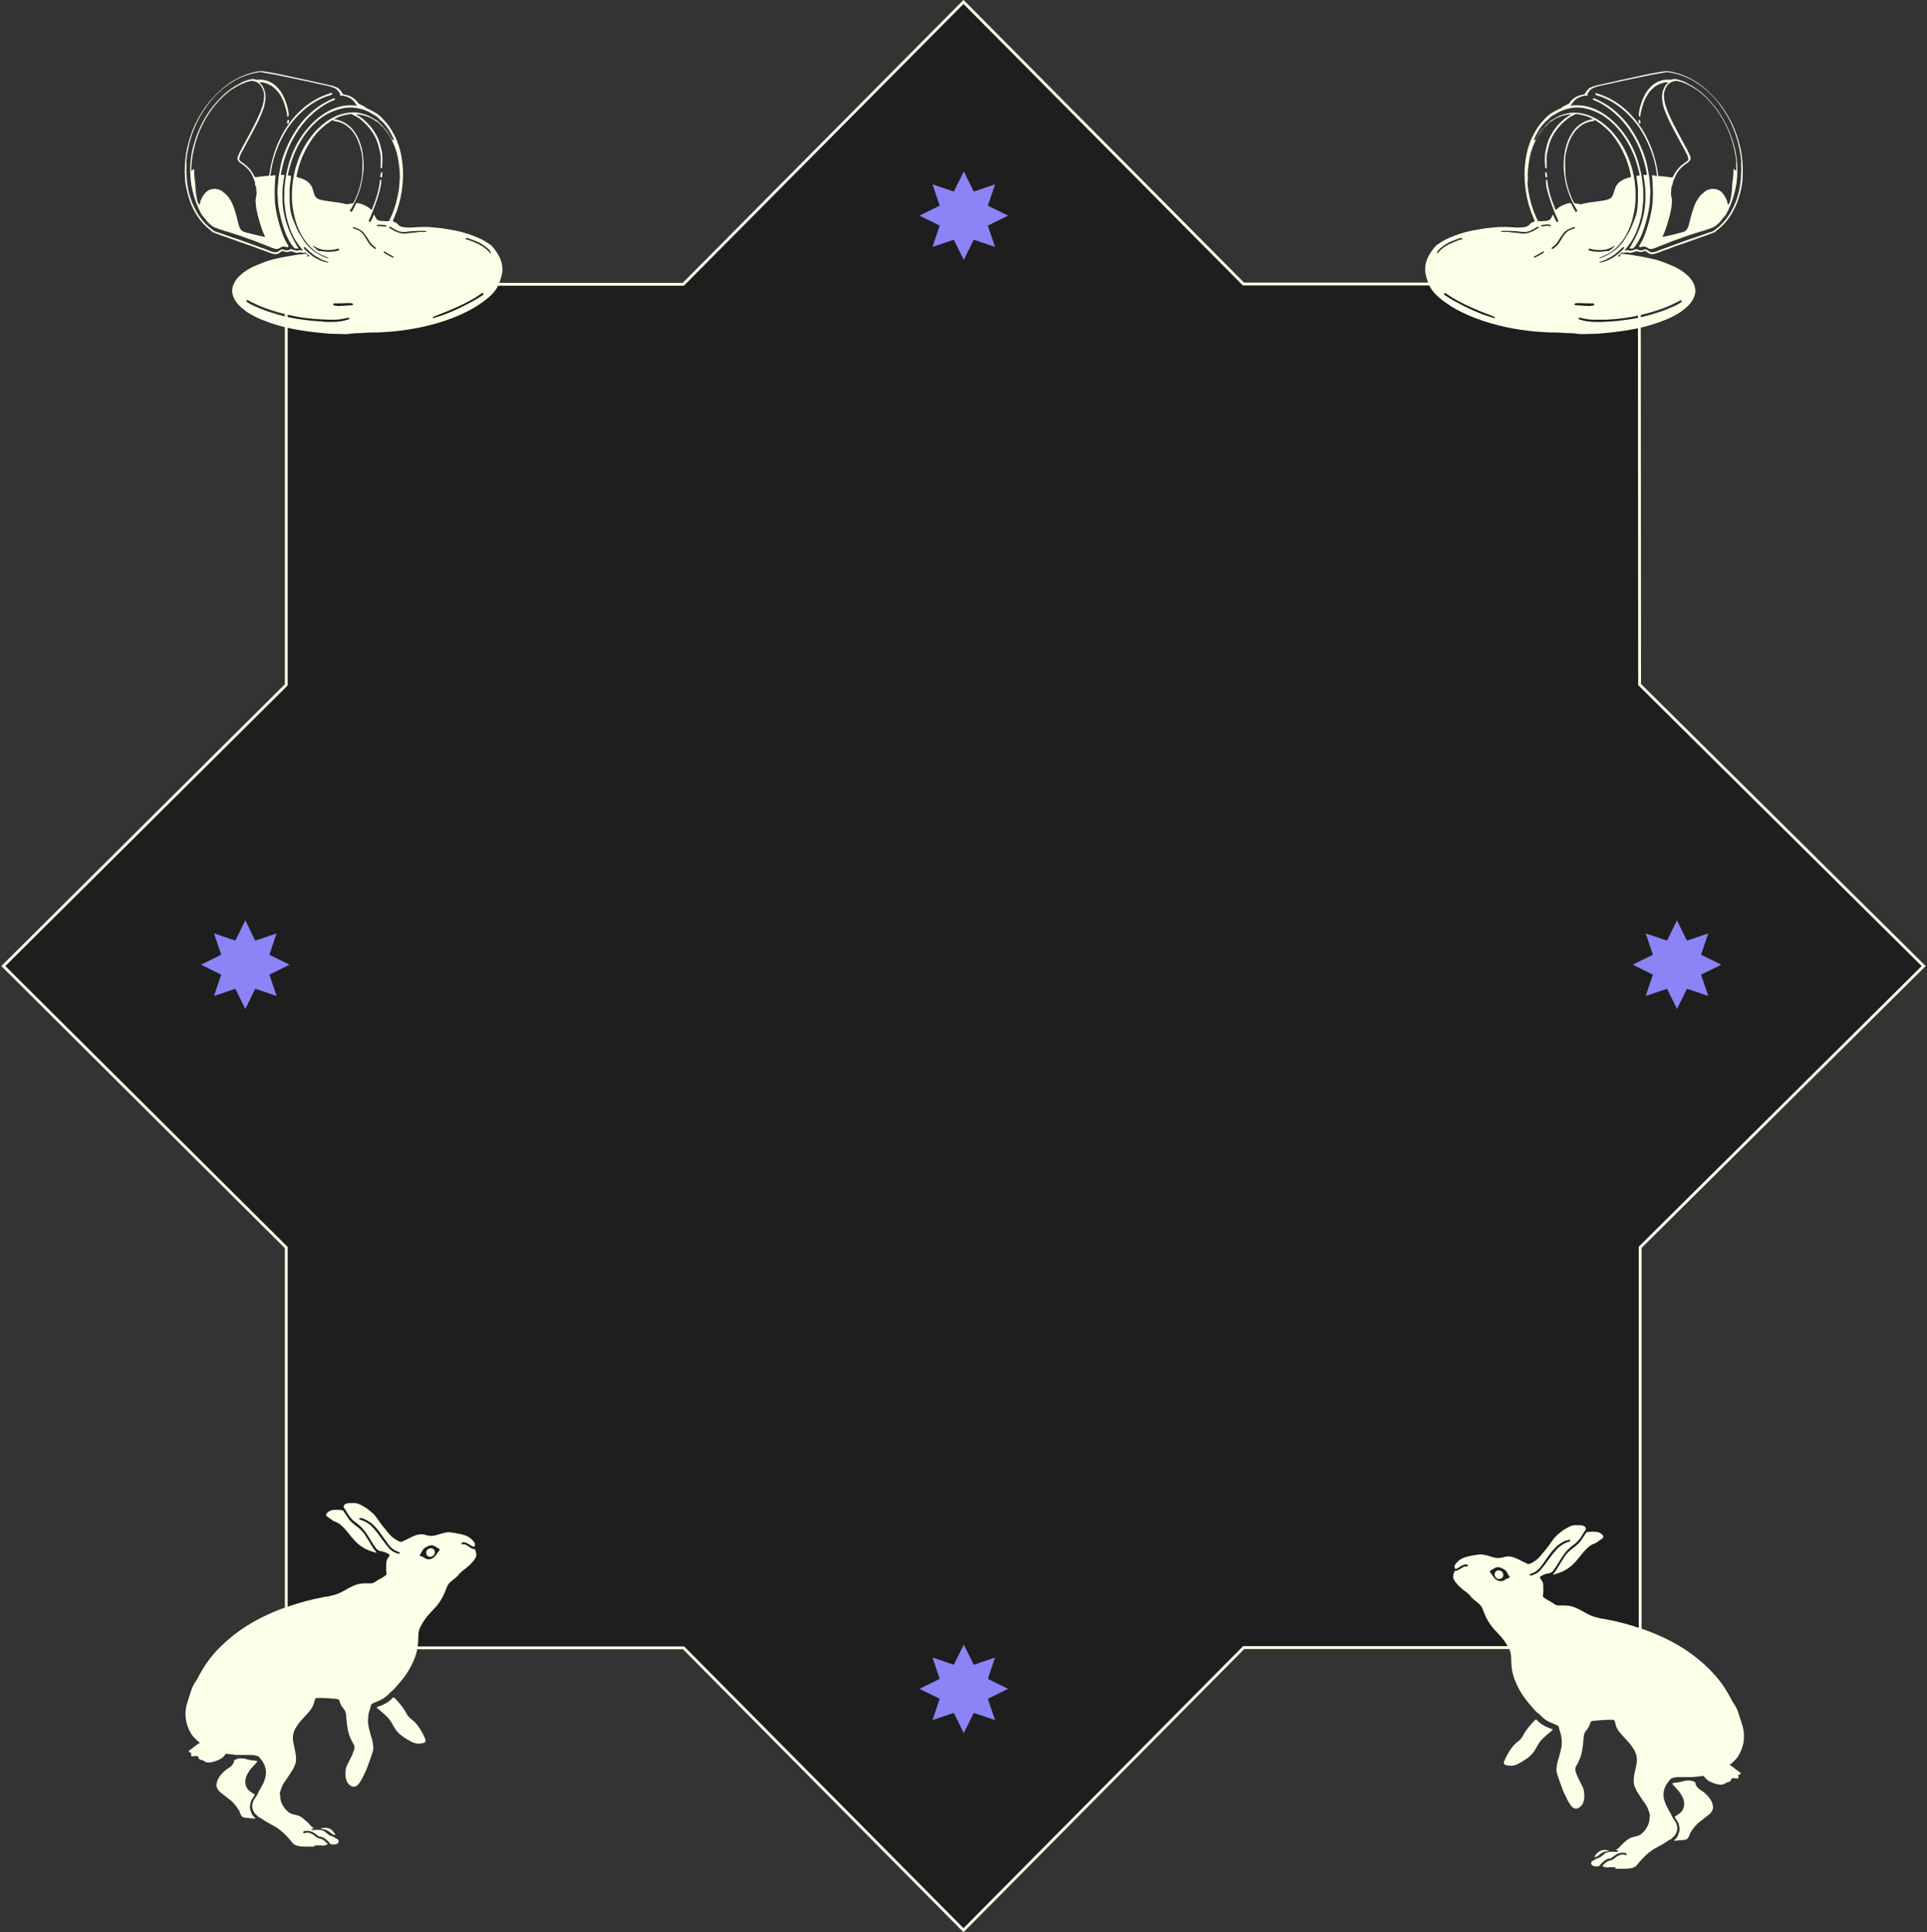 <?xml version="1.0" encoding="utf-8"?>
<!-- Generator: Adobe Illustrator 23.1.0, SVG Export Plug-In . SVG Version: 6.00 Build 0)  -->
<svg version="1.1" id="Слой_1" xmlns="http://www.w3.org/2000/svg" xmlns:xlink="http://www.w3.org/1999/xlink" x="0px" y="0px"
	 viewBox="0 0 696 698" style="enable-background:new 0 0 696 698;" xml:space="preserve">
<rect x="0" y="0" width="696" height="698" fill="#333333" stroke="none"/>
<style type="text/css">
	.st0{clip-path:url(#SVGID_2_);}
	.st1{fill:#1E1E1E;stroke:#faffe8;stroke-width:1.024;}
	.st2{fill:#faffe8;}
	.st3{fill:#8B83F6;}
</style>
<g>
	<defs>
		<rect id="SVGID_1_" width="696" height="698"/>
	</defs>
	<clipPath id="SVGID_2_">
		<use xlink:href="#SVGID_1_"  style="overflow:visible;"/>
	</clipPath>
	<g class="st0">
		<path class="st1" d="M246.6,595.3l-143.2,0l0-144.4v-0.2l-0.1-0.1L1.2,349l102.1-101.5l0.1-0.1v-0.2l0-144.5l143.2,0h0.2l0.1-0.1
			L348,0.7l101,101.8l0.1,0.1h0.2l142.8,0l0.1,144.5l0,0.2l0.1,0.1L694.8,349L592.5,450.5l-0.1,0.1v0.2l0,144.4H449.2l-0.1,0.1
			L348,697.3L247,595.4l-0.1-0.1H246.6z"/>
		<path class="st2" d="M113.3,667.1c-1.1,0-2.2,0-3.4,0c-0.9,0-1.7-0.1-2.6-0.3c-0.2-0.1-0.5-0.2-0.7-0.3c-0.4-0.1-0.6-0.4-0.9-0.7
			c-1.3-1.6-2.7-3.2-4.3-4.5c-0.9-0.7-1.9-1.4-2.9-1.9c-0.7-0.4-1.3-0.7-2-1.1c-0.7-0.4-1.4-0.9-2.2-1.4c-0.2-0.1-0.3-0.3-0.6-0.3
			c-0.1,0-0.1-0.1-0.2-0.1c-0.5-0.4-0.9-0.9-1.4-1.3c-1.2-1.7-1.3-3.1-0.4-5c0.1-0.2,0.3-0.5,0.5-0.7c0.5-0.7,0.9-1.4,1.2-2.2
			c0.1-0.2,0.2-0.4,0.3-0.5c0.5-0.9,1-1.8,1.5-2.8c0.1-0.2,0.2-0.5,0.3-0.8c1.1-2.8,0.6-5.4-1.3-7.7c-0.2-0.2-0.4-0.4-0.5-0.6
			c-0.2-0.4-0.6-0.5-1-0.6c-0.6-0.2-1.3-0.3-1.9-0.3c-0.3,0-0.5,0-0.8,0c-1.4,0-2.7,0-4.1,0c-0.4,0-0.7,0-1.1-0.1
			c-0.6-0.1-1.3-0.1-1.9-0.2c-0.2,0-0.5,0-0.7-0.1c-0.4-0.2-0.6,0-0.8,0.2c-0.2,0.2-0.3,0.4-0.4,0.5c-0.5,0.6-1.2,1.1-1.9,1.4
			c-1,0.5-2.1,0.8-3.2,1c-0.8,0.1-1.5,0-2.2-0.5c-0.3-0.2-0.7-0.4-1-0.4c-0.1,0-0.2,0-0.3-0.1c-0.4-0.1-0.6-0.3-0.7-0.7
			c0-0.1,0-0.2-0.1-0.3c-0.1-0.2-0.2-0.3-0.4-0.3c-0.3,0-0.6,0-1,0c-0.2,0-0.4,0.1-0.7,0.1c-0.4,0-0.6-0.3-0.5-0.7
			c0-0.1,0.1-0.2,0.1-0.3c0-0.2,0-0.3-0.2-0.3c-0.2-0.1-0.3-0.1-0.5-0.2c-0.2-0.1-0.3-0.4-0.1-0.6c0.1-0.1,0.2-0.1,0.3-0.2
			c0.7-0.5,1.4-1,2.1-1.6c0.4-0.3,0.9-0.7,1.4-0.9c0.1-0.1,0.1-0.1,0-0.2c-0.7-0.5-1.3-1.1-1.9-1.7c-0.5-0.5-0.9-1.1-1.3-1.7
			c-0.9-1.6-1.6-3.4-1.8-5.3c-0.2-1.8-0.1-3.5,0.4-5.2c0.5-1.6,1-3.2,1.5-4.7c0.4-1.4,1.1-2.6,1.9-3.8c0.4-0.6,0.7-1.2,1-1.8
			c1.5-2.8,3.2-5.4,5.3-7.8c3.4-3.9,7.4-7.2,11.7-10c5.1-3.2,10.6-5.7,16.3-7.5c3.6-1.2,7.3-2.2,11.1-2.9c0.8-0.2,1.6-0.3,2.4-0.4
			c0.1,0,0.3-0.1,0.4-0.1c0.7-0.2,1.5-0.4,2.2-0.6c1-0.3,2-0.8,2.9-1.3c1-0.6,2.1-1.2,3.2-1.7c1.4-0.7,2.9-1,4.4-1
			c0.7,0,1.4,0,2.1,0c0.5,0,1-0.1,1.4-0.4c0.7-0.5,1.5-1,2.3-1.4c0.6-0.3,1.2-0.7,1.7-1.1c0.3-0.2,0.4-0.4,0.3-0.8
			c-0.2-1.2-0.1-2.3-0.1-3.5c0-0.7,0.2-1.3,0.6-1.9c0.2-0.3,0.4-0.6,0.6-0.9c0.1-0.2,0.1-0.3-0.1-0.4c-0.2-0.2-0.4-0.3-0.6-0.4
			c-0.6-0.3-1.2-0.6-1.9-0.7c-0.2,0-0.4-0.1-0.6-0.1c-0.7-0.2-1.3-0.5-1.7-1.1c-0.4-0.5-0.7-1-1.1-1.6c-0.6-1-1.2-1.9-1.8-2.9
			c-1.1-1.8-2.5-3.4-4.2-4.6c-1.3-0.9-2.4-2.1-3.2-3.5c-0.4-0.7-0.8-1.4-1.3-2c-0.1-0.1-0.1-0.2-0.1-0.3c0-0.4,0.3-1,0.7-1.1
			c0.5-0.2,0.9-0.3,1.5-0.3c0.4,0,0.8,0,1.1,0c1.1-0.1,2.1,0.2,3,0.7c0.9,0.5,1.9,1,2.7,1.7c0.4,0.3,0.7,0.6,1.1,0.9
			c0.7,0.6,1.4,1.3,1.9,2.1c0.6,0.8,1.2,1.7,1.8,2.5c0.9,1.1,1.8,2.2,2.7,3.3c0.9,1.1,2,1.8,3.2,2.5c0.2,0.1,0.4,0.2,0.5,0.2
			c0.4,0.1,0.8,0.2,1.2-0.1c0.4-0.2,0.7-0.4,1.1-0.5c1-0.5,2-1.1,3.1-1.5c1-0.4,2-0.6,3-0.5c0.2,0,0.4,0,0.6,0.1
			c1.4,0.5,2.8,0.6,4.2,0.2c0.8-0.2,1.6-0.5,2.4-0.7c0.3-0.1,0.7-0.2,1-0.2c0.6-0.2,1.2-0.2,1.9-0.1c1.7,0.2,3.4,0.5,5,1
			c1.5,0.5,2.6,1.3,3.5,2.6c0,0.1,0.1,0.1,0.1,0.2c0.3,0.5,0.2,0.9-0.1,1.3c0,0.1-0.2,0.1-0.3,0.1c-0.3-0.1-0.5-0.3-0.8-0.4
			c-0.4-0.2-0.7-0.5-1.1-0.7c-0.4-0.2-0.8-0.4-1.3-0.5c-0.3-0.1-0.6,0-0.9,0.1c-0.1,0.1-0.2,0.1-0.2,0.2c-0.1,0.1,0,0.3,0.2,0.4
			c0.1,0,0.2,0,0.3,0c0.6-0.1,1,0.1,1.5,0.4c0.3,0.2,0.7,0.4,1,0.7c0.5,0.3,1,0.6,1.6,0.6c0.2,0,0.3,0.1,0.3,0.3
			c0.3,0.7,0.5,1.4,0.4,2.2c0,0.2-0.1,0.4-0.2,0.6c-0.9,1.6-2.2,2.8-3.6,3.9c-0.4,0.3-0.8,0.6-1.2,0.9c-0.4,0.4-0.8,0.8-1.3,1.2
			c0,0.4-0.4,0.6-0.6,0.8c-0.3,0.2-0.5,0.5-0.8,0.7c-0.6,0.4-1.1,0.9-1.7,1.4c-0.5,0.4-0.8,0.9-1.1,1.5c-0.2,0.6-0.5,1.2-0.7,1.8
			c-1,2.5-2.4,4.7-4.3,6.6c-0.7,0.7-1.4,1.5-2.1,2.3c-0.9,1.1-1.7,2.3-2.4,3.6c-0.4,0.8-0.7,1.5-0.8,2.4c-0.1,0.5-0.1,0.9-0.1,1.4
			c0,1.1-0.1,2.3-0.2,3.4c-0.2,1.5-0.6,3-1.1,4.4c-0.6,1.4-1.2,2.8-2,4.1c-1,1.7-2.1,3.3-3.4,4.7c-0.4,0.5-0.8,0.9-1.2,1.4
			c-0.4,0.5-0.8,0.9-1.3,1.4c-0.1,0.1-0.3,0.3-0.4,0.4c-0.5,0.3-0.9,0.7-1.2,1.1c-0.9,0.9-2,1.7-3.2,2.2c-0.7,0.3-1.4,0.6-2.1,0.9
			c-0.2,0.1-0.4,0.2-0.6,0.3c-0.1,0.1-0.2,0.2-0.3,0.3s-0.1,0.3-0.2,0.5c-0.1,0.3-0.1,0.6-0.2,0.9c-0.2,0.7-0.5,1.4-0.6,2.1
			c-0.1,0.9-0.2,1.8-0.2,2.7c0.1,1.7,0.6,3.3,1,4.8c0.3,0.9,0.6,1.8,0.7,2.7c0.1,0.5,0.2,1,0.2,1.5c0.1,0.7,0,1.3-0.2,1.9
			c-0.3,0.9-0.6,1.8-0.9,2.7c-0.2,0.6-0.5,1.3-0.7,1.9c-0.5,1.6-1.3,3.1-2,4.6c-0.4,0.8-0.9,1.6-1.4,2.3c-0.2,0.2-0.4,0.5-0.6,0.6
			c-0.7,0.6-1.7,0.6-2.4,0.1c-0.4-0.3-0.8-0.7-1.1-1.1c-0.4-0.7-0.6-1.5-0.7-2.3c-0.1-1.6,0-3.1,0.8-4.5c0.2-0.3,0.3-0.7,0.5-1
			c0.2-0.5,0.5-0.9,0.7-1.4c0.5-0.9,0.8-1.8,1.1-2.7c0.2-0.7,0.2-1.3-0.2-2c-0.2-0.3-0.4-0.7-0.6-1.1c-0.9-1.7-1.5-3.6-1.7-5.5
			c-0.2-1.3-0.3-2.6-0.4-3.9c-0.1-0.9-0.3-1.7-0.9-2.3c-0.8-0.9-1.3-2-1.6-3.1c-0.1-0.2-0.2-0.3-0.3-0.3c-0.4-0.1-0.9-0.2-1.3-0.2
			c-0.8-0.1-1.6-0.1-2.4-0.2c-1.1-0.1-2.2-0.1-3.4-0.1c-0.1,0-0.3,0-0.4,0c-0.7,0-0.8,0.1-1,0.8c0,0.1-0.1,0.1-0.1,0.2
			c-0.3,1.6-1,2.9-2,4c-0.9,1-1.8,2-2.8,3.1c-0.6,0.6-1.1,1.3-1.6,2.1c-0.3,0.4-0.6,0.9-0.8,1.4c-0.5,1.1-0.7,2.3-0.6,3.4
			c0.1,1.3,0.5,2.5,0.7,3.8c0.2,0.9,0.4,1.8,0.4,2.7c0.1,0.9,0,1.7-0.3,2.5c-0.2,0.6-0.5,1.2-0.8,1.8c-0.8,1.3-1.7,2.6-2.5,3.8
			c-0.3,0.4-0.6,0.9-0.9,1.3c-0.6,1-1,2.2-1.3,3.4c0,0.2-0.1,0.4,0,0.6c0.1,0.1,0.1,0.3,0.1,0.4c0,1.6,0.5,3,1.4,4.2
			c0.3,0.5,0.7,0.9,1.1,1.3c0.5,0.5,1,0.9,1.7,1.1c0.5,0.2,1.1,0.3,1.6,0.4c1.1,0.2,2,0.8,2.8,1.5c0.7,0.6,1.5,1.3,2.1,2
			c0.4,0.5,0.9,0.9,1.5,1.2c0,0,0.1,0.1,0.1,0.1c0,0-0.1,0-0.1,0c-0.1,0-0.3,0-0.4,0c-0.1,0-0.2,0.1-0.3,0.1
			c-0.1,0.1-0.2,0.2-0.1,0.3c0,0.1,0.2,0.2,0.2,0.2c0.3,0,0.5,0,0.8,0c0.8-0.1,1.6-0.1,2.5,0.1c0.5,0.1,1.1,0.3,1.5,0.7
			c0.4,0.3,0.7,0.6,1.1,0.9c0.2,0.2,0.5,0.3,0.7,0.4c0.8,0.2,1.4,0.6,2.1,1c0.1,0.1,0.2,0.1,0.3,0.2c0.4,0.1,0.5,0.5,0.5,0.8
			c0,0.4-0.2,0.7-0.6,0.9c-0.2,0.1-0.3,0.1-0.5,0.2c-0.1,0-0.2,0-0.4,0c-0.4,0-0.8,0.1-1.2,0c-0.4-0.1-0.5-0.5-0.8-0.8
			c-0.4-0.4-0.7-0.7-1.2-1.1c-0.6-0.5-1.2-0.8-2-0.9c-0.4,0-0.7-0.2-1-0.5c-0.4-0.3-0.7-0.5-1.1-0.8c-0.7-0.5-1.5-0.7-2.3-0.8
			c-0.4,0-0.8,0.1-1.2,0.1c-0.1,0-0.3,0.1-0.4,0.2c0,0-0.1,0.1-0.1,0.2c0,0.1,0,0.1,0,0.2c0.1,0.1,0.2,0.2,0.4,0.2
			c0.1,0,0.1,0,0.2-0.1c1-0.3,1.9-0.1,2.7,0.4c0.4,0.2,0.8,0.5,1.1,0.8c0.5,0.4,1,0.7,1.6,0.8c0.5,0.1,1,0.3,1.4,0.6
			c0.3,0.2,0.6,0.5,0.9,0.8c0.2,0.2,0.5,0.3,0.5,0.6c-0.3,0.2-0.5,0.4-0.8,0.4c-0.3,0.1-0.7,0.2-1,0.1c-1.1-0.1-2.1,0-3.2,0
			C113.9,667.1,113.6,667.1,113.3,667.1L113.3,667.1z M154.9,563.3c0.9,0,1.8-0.5,2.4-1.3c0.5-0.6,0.8-1.3,1.4-1.9
			c0,0,0.1-0.1,0.1-0.1c0-0.1,0-0.1,0-0.2c0-0.1,0-0.1-0.1-0.2c0,0-0.1-0.1-0.1-0.1c-0.5-0.2-0.8-0.5-1.2-0.7
			c-0.2-0.1-0.3-0.2-0.5-0.3c-0.5-0.2-0.9-0.3-1.4-0.2c-0.7,0.1-1.2,0.4-1.8,0.7c-0.5,0.3-0.8,0.7-1.1,1.1c-0.3,0.5-0.5,1-0.9,1.5
			c-0.1,0.1-0.1,0.4,0.1,0.5c0.1,0.1,0.2,0.1,0.3,0.1c0.4,0.1,0.7,0.3,1.1,0.5C153.6,563.1,154.2,563.3,154.9,563.3z M130.3,548.4
			c-0.2,0-0.3,0-0.3,0c-0.1,0-0.2,0.1-0.2,0.2c-0.1,0.1,0,0.3,0.1,0.3c0.2,0.1,0.3,0.2,0.5,0.2c1.8,0.6,3.3,1.6,4.6,3.1
			c1,1.1,1.9,2.4,2.8,3.6c0.7,1,1.5,2,2.3,3c0.9,1.2,2.1,2,3.5,2.4c0.2,0.1,0.4,0.1,0.6,0.1c0.1,0,0.2-0.1,0.2-0.2
			c0-0.1,0-0.3-0.1-0.3c-0.2-0.1-0.3-0.1-0.5-0.2c-1.3-0.5-2.4-1.2-3.2-2.3c-0.3-0.3-0.5-0.6-0.7-0.9c-0.9-1.3-1.9-2.6-2.8-3.9
			c-0.8-1.1-1.7-2.1-2.7-3c-1-0.8-2-1.4-3.2-1.9C130.8,548.5,130.5,548.4,130.3,548.4z"/>
		<path class="st2" d="M86.7,635.2c0.8,0.1,1.6,0,2.3,0.3c1.1,0.3,2.3,0.5,3.5,0.6c0.1,0,0.2,0,0.3,0.1c0.1,0,0.1,0.1,0.1,0.2
			c-0.1,0.2-0.2,0.3-0.4,0.5c-0.6,0.7-1.2,1.3-1.8,2c-0.6,0.7-1.1,1.5-1.5,2.3c-0.4,0.8-0.6,1.6-0.6,2.5c0,1.5,0.7,2.8,1.9,3.6
			c0.4,0.3,0.8,0.5,1.1,0.7c0.5,0.3,0.5,0.3,0.2,0.8c-0.1,0.2-0.3,0.4-0.4,0.6c-0.7,0.9-1,1.9-1.1,3c-0.1,0.5,0,1,0.1,1.4
			c0.2,0.5,0.4,1.1,0.6,1.6c0.2,0.4,0.5,0.8,0.9,1.1c0.1,0.1,0.2,0.2,0.3,0.3c0,0,0,0.1,0.1,0.1c-0.1,0-0.1,0.1-0.2,0.1
			c-0.7-0.1-1.4-0.1-2.2-0.2c-0.3,0-0.6-0.1-1-0.1c-0.2,0-0.5-0.1-0.7-0.1c-0.6-0.1-1-0.5-1.2-1c-0.2-0.4-0.5-0.8-0.5-1.3
			c0-0.1-0.1-0.2-0.2-0.3c-1-1.6-2.1-3-3.6-4.1c-0.9-0.7-1.8-1.4-2.7-2.1c-0.2-0.2-0.4-0.3-0.6-0.5c-0.6-0.5-1-1.2-1.2-2
			c-0.1-0.6,0.1-1.1,0.2-1.7c0.3-0.9,0.7-1.6,1.3-2.3c0.7-0.9,1.6-1.8,2.6-2.4c0.3-0.2,0.6-0.4,0.9-0.6c0.5-0.4,0.9-0.9,1.2-1.5
			c0.1-0.2,0.1-0.3,0.1-0.5c0.1-0.5,0.1-0.5,0.5-0.6C85.8,635.3,86.2,635.3,86.7,635.2z M151.2,629.9c-0.8,0-1.5-0.2-2.2-0.5
			c-1.5-0.7-2.9-1.6-4.1-2.5c-1.1-0.9-2.1-2-2.7-3.2c-0.1-0.2-0.3-0.5-0.4-0.7c-0.5-1-1.1-1.9-1.9-2.7c-1.1-1.1-2.3-2.1-3.5-3.1
			c-0.1-0.1-0.2-0.2-0.3-0.2c0,0-0.1-0.1,0-0.2c0.1-0.1,0.2-0.1,0.3-0.2c0.5-0.2,1.1-0.4,1.6-0.6c1.4-0.6,2.7-1.4,3.7-2.5
			c0.1-0.1,0.2-0.2,0.3-0.3c0,0,0.2,0,0.2,0c0.1,0.1,0.2,0.2,0.3,0.2c1.7,1.7,3.2,3.5,4.3,5.6c0.4,0.8,1,1.5,1.8,2.1
			c1,0.7,1.8,1.6,2.5,2.6c1,1.4,1.8,2.9,2.5,4.5c0.1,0.1,0.1,0.3,0.1,0.4c0.1,0.5-0.1,0.9-0.6,1
			C152.6,629.8,151.9,629.9,151.2,629.9z M136,560.9c-0.1,0-0.2,0-0.3,0c-1.4-0.4-2.7-0.8-4-1.5c-1.6-0.9-2.9-2-4.1-3.4
			c-0.4-0.4-0.7-0.9-1.1-1.3c-0.6-0.8-1.2-1.5-1.9-2.3c-0.6-0.7-1.2-1.2-1.9-1.8c-0.5-0.4-1-0.6-1.5-0.8c-0.6-0.2-1.1-0.5-1.6-0.9
			c-0.3-0.3-0.7-0.5-1-0.7c-0.2-0.2-0.4-0.3-0.6-0.5c-0.2-0.2-0.3-0.5-0.1-0.8c0.1-0.2,0.2-0.3,0.4-0.5c0.5-0.5,1.2-0.8,1.9-0.9
			c1-0.1,2.1-0.1,3.1,0c0.4,0.1,0.7,0.2,0.9,0.6c0.3,0.5,0.7,1,1,1.5c0.5,0.8,1,1.6,1.7,2.2c0.4,0.4,0.9,0.8,1.4,1.2
			c0.5,0.4,1,0.7,1.4,1.1c0.9,0.8,1.8,1.7,2.4,2.8c0.6,1,1.3,2,1.9,3.1c0.6,1,1.2,2,2,2.8C136,560.8,136,560.8,136,560.9
			C136,560.9,136,560.9,136,560.9z M117.5,660.3c1,0,1.9,0.3,2.7,1.2c0.3,0.4,0.7,0.8,0.9,1.2c0,0,0,0.1,0,0.1
			c-0.1,0-0.1,0.1-0.2,0.1c-0.4-0.1-0.7-0.2-1-0.4c-0.3-0.3-0.6-0.5-0.9-0.7c-0.7-0.6-1.6-0.9-2.5-1c-0.2,0-0.4,0-0.7-0.1
			c0,0,0,0,0,0c0,0,0-0.1,0.1-0.1C116.3,660.4,116.9,660.3,117.5,660.3z"/>
		<path class="st2" d="M136,560.9L136,560.9C136.1,560.9,136,560.9,136,560.9C136,560.9,136,560.9,136,560.9L136,560.9z
			 M155.6,559.3c1,0,1.7,0.9,1.4,1.9c-0.3,0.8-1.1,1.5-2.2,1.1c-0.8-0.3-1.1-1.3-0.7-2.1C154.4,559.7,154.9,559.4,155.6,559.3z
			 M583.6,675.1c1.1,0,2.2,0,3.4,0c0.9,0,1.7-0.1,2.6-0.3c0.2-0.1,0.5-0.2,0.7-0.3c0.4-0.1,0.6-0.4,0.9-0.7c1.3-1.6,2.7-3.2,4.3-4.5
			c0.9-0.7,1.9-1.4,2.9-1.9c0.7-0.4,1.3-0.7,2-1.1c0.7-0.4,1.4-0.9,2.2-1.4c0.2-0.1,0.3-0.3,0.6-0.3c0.1,0,0.1-0.1,0.2-0.1
			c0.5-0.4,0.9-0.9,1.4-1.3c1.2-1.7,1.3-3.1,0.4-5c-0.1-0.2-0.3-0.5-0.5-0.7c-0.5-0.7-0.9-1.4-1.2-2.2c-0.1-0.2-0.2-0.4-0.3-0.5
			c-0.5-0.9-1-1.8-1.5-2.8c-0.1-0.2-0.2-0.5-0.3-0.8c-1.1-2.8-0.6-5.4,1.3-7.7c0.2-0.2,0.4-0.4,0.5-0.6c0.2-0.4,0.6-0.5,1-0.6
			c0.6-0.2,1.3-0.3,1.9-0.3c0.3,0,0.5,0,0.8,0c1.4,0,2.7,0,4.1,0c0.4,0,0.7-0.1,1.1-0.1c0.6-0.1,1.3-0.1,1.9-0.2
			c0.2,0,0.5,0,0.7-0.1c0.4-0.2,0.6,0,0.8,0.2c0.2,0.2,0.3,0.4,0.4,0.5c0.5,0.6,1.2,1.1,1.9,1.4c1,0.5,2.1,0.8,3.2,1
			c0.8,0.1,1.5,0,2.2-0.5c0.3-0.2,0.7-0.4,1-0.4c0.1,0,0.2,0,0.3-0.1c0.4-0.1,0.6-0.3,0.7-0.7c0-0.1,0-0.2,0.1-0.3
			c0.1-0.2,0.2-0.3,0.4-0.3c0.3,0,0.6,0,1,0c0.2,0,0.4,0.1,0.7,0.1c0.4,0,0.6-0.3,0.5-0.7c0-0.1-0.1-0.2-0.1-0.3
			c0-0.2,0-0.3,0.2-0.3c0.2-0.1,0.3-0.1,0.5-0.2c0.2-0.1,0.3-0.4,0.1-0.6c-0.1-0.1-0.2-0.1-0.3-0.2c-0.7-0.5-1.4-1-2.1-1.6
			c-0.4-0.3-0.9-0.7-1.4-0.9c-0.1-0.1-0.1-0.1,0-0.2c0.7-0.5,1.3-1.1,1.9-1.7c0.5-0.5,0.9-1.1,1.3-1.7c0.9-1.6,1.6-3.4,1.8-5.3
			c0.2-1.8,0.1-3.5-0.4-5.2c-0.5-1.6-1-3.2-1.5-4.7c-0.4-1.4-1.1-2.6-1.9-3.8c-0.4-0.6-0.7-1.2-1-1.8c-1.5-2.8-3.2-5.4-5.3-7.8
			c-3.4-3.9-7.4-7.2-11.7-10c-5.1-3.2-10.6-5.7-16.3-7.5c-3.6-1.2-7.3-2.2-11.1-2.9c-0.8-0.2-1.6-0.3-2.4-0.4
			c-0.1,0-0.3-0.1-0.4-0.1c-0.7-0.2-1.5-0.4-2.2-0.6c-1-0.3-2-0.8-2.9-1.3c-1-0.6-2.1-1.2-3.2-1.7c-1.4-0.7-2.9-1-4.4-1
			c-0.7,0-1.4,0-2.1,0c-0.5,0-1-0.1-1.4-0.4c-0.7-0.5-1.5-1-2.3-1.4c-0.6-0.3-1.2-0.7-1.7-1.1c-0.3-0.2-0.4-0.4-0.3-0.8
			c0.2-1.2,0.1-2.4,0.1-3.5c0-0.7-0.2-1.3-0.6-1.9c-0.2-0.3-0.4-0.6-0.6-0.9c-0.1-0.2-0.1-0.3,0.1-0.4c0.2-0.2,0.4-0.3,0.6-0.4
			c0.6-0.3,1.2-0.6,1.9-0.7c0.2,0,0.4-0.1,0.6-0.1c0.7-0.2,1.3-0.5,1.7-1.1c0.4-0.5,0.7-1,1.1-1.6c0.6-1,1.2-1.9,1.8-2.9
			c1.1-1.8,2.5-3.4,4.2-4.6c1.3-0.9,2.4-2.1,3.2-3.5c0.4-0.7,0.8-1.4,1.3-2c0.1-0.1,0.1-0.2,0.1-0.3c0-0.4-0.3-1-0.7-1.1
			c-0.5-0.2-0.9-0.3-1.5-0.3c-0.4,0-0.8,0-1.1,0c-1.1-0.1-2.1,0.2-3,0.7c-0.9,0.5-1.9,1-2.7,1.7c-0.4,0.3-0.7,0.6-1.1,0.9
			c-0.7,0.6-1.4,1.3-1.9,2.1c-0.6,0.8-1.2,1.7-1.8,2.5c-0.9,1.1-1.8,2.2-2.7,3.3c-0.9,1.1-2,1.8-3.2,2.5c-0.2,0.1-0.4,0.2-0.5,0.2
			c-0.4,0.1-0.8,0.2-1.2-0.1c-0.4-0.2-0.7-0.4-1.1-0.5c-1-0.5-2-1.1-3.1-1.5c-1-0.4-2-0.6-3-0.5c-0.2,0-0.4,0.1-0.6,0.1
			c-1.4,0.5-2.8,0.6-4.2,0.2c-0.8-0.2-1.6-0.5-2.4-0.7c-0.3-0.1-0.7-0.2-1-0.2c-0.6-0.2-1.2-0.2-1.9-0.1c-1.7,0.2-3.4,0.5-5,1
			c-1.5,0.5-2.6,1.3-3.5,2.6c0,0.1-0.1,0.1-0.1,0.2c-0.3,0.5-0.2,0.9,0.1,1.3c0,0.1,0.2,0.1,0.3,0.1c0.3-0.1,0.5-0.3,0.8-0.4
			c0.4-0.2,0.7-0.5,1.1-0.7c0.4-0.2,0.8-0.4,1.3-0.5c0.3-0.1,0.6,0,0.9,0.1c0.1,0.1,0.1,0.1,0.2,0.2c0.1,0.1,0,0.3-0.2,0.4
			c-0.1,0-0.2,0-0.3,0c-0.5-0.1-1,0.1-1.5,0.4c-0.3,0.2-0.7,0.4-1,0.6c-0.5,0.3-1,0.6-1.6,0.6c-0.2,0-0.3,0.1-0.3,0.3
			c-0.3,0.7-0.5,1.4-0.4,2.2c0,0.2,0.1,0.4,0.2,0.6c0.9,1.6,2.2,2.8,3.6,3.9c0.4,0.3,0.8,0.6,1.2,0.9c0.4,0.4,0.8,0.8,1.3,1.2
			c0,0.4,0.4,0.6,0.6,0.8c0.3,0.2,0.5,0.5,0.8,0.7c0.6,0.4,1.1,0.9,1.7,1.4c0.5,0.4,0.8,0.9,1.1,1.5c0.2,0.6,0.5,1.2,0.7,1.8
			c1,2.5,2.4,4.7,4.3,6.6c0.7,0.7,1.4,1.5,2.1,2.3c0.9,1.1,1.7,2.3,2.4,3.6c0.4,0.8,0.7,1.5,0.8,2.4c0.1,0.5,0.1,0.9,0.1,1.4
			c0,1.1,0.1,2.3,0.2,3.4c0.2,1.5,0.6,3,1.1,4.4c0.6,1.4,1.2,2.8,2,4.1c1,1.7,2.2,3.3,3.4,4.7c0.4,0.5,0.8,0.9,1.2,1.4
			c0.4,0.5,0.8,0.9,1.3,1.4c0.1,0.1,0.3,0.3,0.5,0.4c0.5,0.3,0.9,0.7,1.2,1.1c0.9,0.9,2,1.7,3.2,2.2c0.7,0.3,1.4,0.6,2.1,0.9
			c0.2,0.1,0.4,0.2,0.6,0.3c0.3,0.2,0.4,0.5,0.5,0.8c0.1,0.3,0.1,0.6,0.2,0.9c0.2,0.7,0.5,1.4,0.6,2.1c0.1,0.9,0.2,1.8,0.2,2.7
			c-0.1,1.7-0.6,3.3-1,4.8c-0.3,0.9-0.6,1.8-0.7,2.7c-0.1,0.5-0.2,1-0.2,1.5c-0.1,0.7,0,1.3,0.2,1.9c0.3,0.9,0.6,1.8,0.9,2.7
			c0.2,0.6,0.5,1.3,0.7,1.9c0.5,1.6,1.3,3.1,2,4.6c0.4,0.8,0.9,1.6,1.4,2.3c0.2,0.2,0.4,0.5,0.6,0.6c0.7,0.6,1.7,0.6,2.4,0.1
			c0.4-0.3,0.8-0.7,1.1-1.1c0.4-0.7,0.6-1.5,0.7-2.3c0.1-1.6,0-3.1-0.8-4.5c-0.2-0.3-0.3-0.7-0.5-1c-0.2-0.5-0.5-0.9-0.7-1.4
			c-0.5-0.9-0.8-1.8-1.1-2.7c-0.2-0.7-0.2-1.3,0.2-2c0.2-0.3,0.4-0.7,0.6-1.1c0.9-1.7,1.5-3.6,1.7-5.5c0.2-1.3,0.3-2.6,0.4-3.9
			c0.1-0.9,0.3-1.7,0.9-2.3c0.8-0.9,1.3-2,1.6-3.1c0.1-0.2,0.2-0.3,0.3-0.3c0.4-0.1,0.9-0.2,1.3-0.2c0.8-0.1,1.6-0.1,2.4-0.2
			c1.1-0.1,2.2-0.1,3.4-0.1c0.1,0,0.3,0,0.4,0c0.7,0,0.8,0.1,1,0.8c0,0.1,0.1,0.1,0.1,0.2c0.2,1.6,1,2.9,2,4c0.9,1,1.8,2,2.8,3.1
			c0.6,0.6,1.1,1.3,1.6,2.1c0.3,0.4,0.6,0.9,0.8,1.4c0.5,1.1,0.7,2.3,0.6,3.4c-0.1,1.3-0.5,2.5-0.7,3.8c-0.2,0.9-0.4,1.8-0.4,2.7
			c-0.1,0.8,0,1.7,0.3,2.5c0.2,0.6,0.5,1.2,0.8,1.8c0.8,1.3,1.7,2.6,2.5,3.8c0.3,0.4,0.6,0.9,0.9,1.3c0.6,1,1,2.2,1.3,3.4
			c0,0.2,0.1,0.4,0,0.6c-0.1,0.1-0.1,0.3-0.1,0.4c0,1.6-0.5,2.9-1.4,4.2c-0.3,0.5-0.7,0.9-1.1,1.3c-0.5,0.5-1,0.9-1.7,1.1
			c-0.5,0.2-1.1,0.3-1.6,0.4c-1.1,0.2-2,0.8-2.8,1.5c-0.7,0.6-1.5,1.3-2.1,2c-0.4,0.5-0.9,0.9-1.5,1.2c0,0-0.1,0.1-0.1,0.1
			c0,0,0.1,0,0.1,0c0.1,0,0.3,0,0.4,0c0.1,0,0.2,0.1,0.3,0.1c0.1,0.1,0.2,0.2,0.1,0.3c0,0.1-0.2,0.2-0.2,0.2c-0.3,0-0.5,0-0.8,0
			c-0.8-0.1-1.6-0.1-2.5,0.1c-0.5,0.1-1.1,0.3-1.5,0.7c-0.4,0.3-0.7,0.6-1.1,0.9c-0.2,0.2-0.5,0.3-0.7,0.4c-0.8,0.2-1.4,0.6-2.1,1
			c-0.1,0.1-0.2,0.1-0.3,0.2c-0.4,0.1-0.5,0.5-0.5,0.8c0,0.4,0.2,0.7,0.6,0.9c0.2,0.1,0.3,0.1,0.5,0.2c0.1,0,0.2,0,0.4,0
			c0.4,0,0.8,0.1,1.2,0c0.4-0.1,0.5-0.5,0.8-0.8c0.4-0.4,0.7-0.7,1.2-1.1c0.6-0.5,1.2-0.8,2-0.9c0.4,0,0.7-0.2,1-0.5
			c0.4-0.3,0.7-0.5,1.1-0.8c0.7-0.5,1.5-0.7,2.3-0.8c0.4,0,0.8,0.1,1.2,0.1c0.1,0,0.3,0.1,0.4,0.2c0,0,0.1,0.1,0.1,0.2
			c0,0.1,0,0.1,0,0.2c0,0.1-0.1,0.1-0.1,0.2c-0.1,0-0.1,0.1-0.2,0c-0.1,0-0.1,0-0.2-0.1c-1-0.3-1.9-0.1-2.7,0.4
			c-0.4,0.2-0.8,0.5-1.1,0.8c-0.5,0.4-1,0.7-1.6,0.8c-0.5,0.1-1,0.3-1.4,0.6c-0.3,0.2-0.6,0.5-0.9,0.8c-0.2,0.2-0.5,0.3-0.5,0.6
			c0.3,0.2,0.5,0.4,0.8,0.4c0.3,0.1,0.7,0.2,1,0.1c1.1-0.1,2.1,0,3.2,0C583,675.1,583.3,675.1,583.6,675.1L583.6,675.1z M542,571.2
			c-0.9,0-1.8-0.5-2.4-1.3c-0.5-0.6-0.8-1.3-1.4-1.9c0,0-0.1-0.1-0.1-0.1s0-0.1,0-0.2c0-0.1,0-0.1,0.1-0.2c0,0,0.1-0.1,0.1-0.1
			c0.5-0.2,0.8-0.5,1.2-0.7c0.2-0.1,0.3-0.2,0.5-0.3c0.5-0.2,0.9-0.3,1.4-0.2c0.6,0.1,1.2,0.4,1.8,0.7c0.5,0.3,0.8,0.7,1.1,1.1
			c0.3,0.5,0.5,1.1,0.9,1.5c0.1,0.1,0.1,0.4-0.1,0.5c-0.1,0.1-0.2,0.1-0.3,0.1c-0.4,0.1-0.7,0.3-1.1,0.5
			C543.3,571,542.7,571.2,542,571.2z M566.6,556.3c0.2,0,0.3,0,0.3,0c0.1,0,0.2,0.1,0.2,0.2c0.1,0.1,0,0.3-0.1,0.3
			c-0.2,0.1-0.3,0.2-0.5,0.2c-1.8,0.6-3.3,1.6-4.6,3.1c-1,1.1-1.9,2.4-2.8,3.6c-0.7,1-1.5,2-2.3,3c-0.9,1.2-2.1,2-3.5,2.4
			c-0.2,0.1-0.4,0.1-0.6,0.1c-0.1,0-0.2-0.1-0.2-0.2c0-0.1,0-0.3,0.1-0.3c0.1-0.1,0.3-0.1,0.5-0.2c1.3-0.5,2.4-1.2,3.2-2.3
			c0.3-0.3,0.5-0.6,0.7-0.9c0.9-1.3,1.9-2.6,2.8-3.9c0.8-1.1,1.7-2.1,2.7-3c1-0.8,2-1.4,3.2-1.9
			C566.1,556.5,566.4,556.4,566.6,556.3z"/>
		<path class="st2" d="M610.2,643.2c-0.8,0.1-1.6,0-2.3,0.3c-1.1,0.3-2.3,0.5-3.5,0.6c-0.1,0-0.2,0-0.3,0.1c-0.1,0-0.1,0.1-0.1,0.2
			c0.1,0.2,0.2,0.3,0.4,0.5c0.6,0.7,1.2,1.3,1.8,2c0.6,0.7,1.1,1.5,1.5,2.3c0.4,0.8,0.6,1.6,0.6,2.5c0,1.5-0.7,2.8-1.9,3.6
			c-0.4,0.3-0.8,0.5-1.1,0.7c-0.5,0.3-0.5,0.3-0.2,0.8c0.1,0.2,0.3,0.4,0.4,0.6c0.7,0.9,1,1.9,1.1,3c0.1,0.5,0,1-0.1,1.4
			c-0.2,0.5-0.4,1.1-0.6,1.6c-0.2,0.4-0.5,0.8-0.9,1.1c-0.1,0.1-0.2,0.2-0.3,0.3c0,0,0,0.1-0.1,0.1c0.1,0,0.1,0.1,0.2,0.1
			c0.7-0.1,1.4-0.1,2.2-0.2c0.3,0,0.6-0.1,1-0.1c0.2,0,0.5-0.1,0.7-0.1c0.6-0.1,1-0.5,1.2-1c0.2-0.4,0.5-0.8,0.5-1.3
			c0-0.1,0.1-0.2,0.2-0.3c1-1.6,2.1-3,3.6-4.1c0.9-0.7,1.8-1.4,2.7-2.1c0.2-0.2,0.4-0.3,0.6-0.5c0.6-0.5,1-1.2,1.2-2
			c0.1-0.6-0.1-1.1-0.2-1.7c-0.3-0.9-0.7-1.6-1.3-2.3c-0.7-0.9-1.6-1.8-2.6-2.4c-0.3-0.2-0.6-0.4-0.9-0.6c-0.5-0.4-0.9-0.9-1.2-1.5
			c-0.1-0.2-0.1-0.3-0.1-0.5c-0.1-0.5-0.1-0.5-0.5-0.6C611.2,643.3,610.7,643.3,610.2,643.2z M545.7,637.9c0.8,0,1.5-0.2,2.2-0.5
			c1.5-0.7,2.9-1.6,4.1-2.5c1.1-0.9,2.1-2,2.7-3.2c0.1-0.2,0.3-0.5,0.4-0.7c0.5-1,1.1-1.9,1.9-2.7c1.1-1.1,2.3-2.1,3.5-3.1
			c0.1-0.1,0.2-0.2,0.3-0.2c0,0,0.1-0.1,0-0.2c-0.1-0.1-0.2-0.1-0.3-0.2c-0.5-0.2-1.1-0.4-1.6-0.6c-1.4-0.6-2.7-1.4-3.7-2.5
			c-0.1-0.1-0.2-0.2-0.3-0.3c0,0-0.2,0-0.2,0c-0.1,0.1-0.2,0.2-0.3,0.2c-1.7,1.7-3.2,3.5-4.3,5.6c-0.4,0.8-1,1.5-1.8,2.1
			c-1,0.7-1.8,1.6-2.5,2.6c-1,1.4-1.8,2.9-2.5,4.5c-0.1,0.1-0.1,0.3-0.1,0.4c-0.1,0.5,0.1,0.9,0.6,1
			C544.4,637.8,545,637.9,545.7,637.9z M560.9,568.8c0.1,0,0.2,0,0.3,0c1.4-0.4,2.7-0.8,4-1.5c1.6-0.9,2.9-2,4.1-3.4
			c0.4-0.4,0.7-0.9,1.1-1.3c0.6-0.8,1.2-1.5,1.9-2.3c0.6-0.7,1.2-1.2,1.9-1.8c0.5-0.4,1-0.6,1.5-0.8c0.6-0.2,1.1-0.5,1.6-0.9
			c0.3-0.3,0.7-0.5,1-0.7c0.2-0.2,0.4-0.3,0.6-0.5c0.2-0.2,0.3-0.5,0.1-0.8c-0.1-0.2-0.2-0.3-0.4-0.5c-0.5-0.5-1.2-0.8-1.9-0.9
			c-1-0.1-2.1-0.1-3.1,0c-0.4,0.1-0.7,0.2-0.9,0.6c-0.3,0.5-0.7,1-1,1.5c-0.5,0.8-1,1.6-1.7,2.2c-0.4,0.4-0.9,0.8-1.4,1.2
			c-0.5,0.4-1,0.7-1.4,1.1c-0.9,0.8-1.8,1.7-2.4,2.8c-0.6,1-1.3,2-1.9,3.1c-0.6,1-1.2,2-2,2.8C560.9,568.8,560.9,568.8,560.9,568.8
			L560.9,568.8z M579.5,668.3c-1,0-1.9,0.4-2.7,1.2c-0.3,0.4-0.7,0.8-0.9,1.2c0,0,0,0.1,0,0.1c0.1,0,0.1,0.1,0.2,0.1
			c0.4-0.1,0.7-0.2,1-0.4c0.3-0.3,0.6-0.5,0.9-0.7c0.7-0.6,1.6-0.9,2.5-1c0.2,0,0.4,0,0.7-0.1c0,0,0,0,0,0c0,0,0-0.1-0.1-0.1
			C580.6,668.4,580,668.3,579.5,668.3z"/>
		<path class="st2" d="M560.9,568.9L560.9,568.9C560.9,568.9,560.9,568.9,560.9,568.9C560.9,568.9,560.9,568.9,560.9,568.9
			L560.9,568.9z M541.3,567.3c-1,0-1.7,0.9-1.4,1.9c0.2,0.8,1.1,1.5,2.2,1.1c0.8-0.3,1.1-1.3,0.7-2.1
			C542.5,567.7,542,567.3,541.3,567.3z"/>
		<path class="st3" d="M348.1,61.9l3.6,7.3l7.7-2.6l-2.6,7.7l7.3,3.6l-7.3,3.6l2.6,7.7l-7.7-2.6l-3.6,7.3l-3.6-7.3l-7.7,2.6l2.6-7.7
			l-7.3-3.6l7.3-3.6l-2.6-7.7l7.7,2.6L348.1,61.9z M88.6,332.5l3.6,7.3l7.7-2.6l-2.6,7.7l7.3,3.6l-7.3,3.6l2.6,7.7l-7.7-2.6
			l-3.6,7.3l-3.6-7.3l-7.7,2.6l2.6-7.7l-7.3-3.6l7.3-3.6l-2.6-7.7l7.7,2.6L88.6,332.5z M605.7,332.5l3.6,7.3l7.7-2.6l-2.6,7.7
			l7.3,3.6l-7.3,3.6l2.6,7.7l-7.7-2.6l-3.6,7.3l-3.6-7.3l-7.7,2.6l2.6-7.7l-7.3-3.6l7.3-3.6l-2.6-7.7l7.7,2.6L605.7,332.5z
			 M348.1,594.1l3.6,7.3l7.7-2.6l-2.6,7.7l7.3,3.6l-7.3,3.6l2.6,7.7l-7.7-2.6l-3.6,7.3l-3.6-7.3l-7.7,2.6l2.6-7.7l-7.3-3.6l7.3-3.6
			l-2.6-7.7l7.7,2.6L348.1,594.1z"/>
		<path class="st2" d="M571.1,120.7c1.5,0,3-0.1,4.5-0.1c1.1,0,2.2-0.1,3.2-0.2c1-0.1,2.1-0.2,3.1-0.3c2-0.2,4-0.5,5.9-0.8
			c3.8-0.6,7.5-1.5,11.2-2.8c1.9-0.7,3.8-1.4,5.6-2.4c1.3-0.7,2.6-1.4,3.7-2.4c1-0.8,2-1.7,2.7-2.8c0.5-0.7,0.9-1.5,1.1-2.3
			c0.4-1.2,0.3-2.5-0.2-3.7c-0.4-1-0.9-1.8-1.6-2.6c-0.6-0.7-1.4-1.3-2.1-1.9c-1.5-1.1-3-1.9-4.7-2.6c-1-0.4-2-0.8-3-1.2
			c-0.3-0.1-0.6-0.2-0.9-0.3c-1.1-0.4-2.2-0.7-3.3-0.9c-1-0.2-1.9-0.4-2.9-0.6c-1.2-0.2-2.3-0.4-3.5-0.6c-1-0.2-2-0.3-3.1-0.4
			c-0.3,0-0.6-0.1-0.9-0.1c-0.1,0-0.1,0-0.2,0c-0.3,0-0.6,0.2-0.5,0.6c0,0.1,0,0.1,0.1,0.2c0,0.1,0,0.1-0.1,0.1c-0.2,0-0.4,0-0.7,0
			c0,0-0.1,0-0.1-0.1c-0.1-0.1,0-0.1,0.1-0.1c0.4-0.4,0.9-0.8,1.3-1.2c0.1-0.1,0.1-0.1,0.2,0c0.1,0.2,0.3,0.2,0.5,0.2
			c0.1,0,0.2,0,0.2-0.1c0.6-0.1,1.2-0.2,1.8,0c0.4,0.1,0.7,0.1,1.1-0.1c0.5-0.2,0.9-0.3,1.4-0.4c0.1,0,0.2,0,0.4,0
			c0.2,0.1,0.4,0.2,0.7,0.2c0.5,0.1,0.9,0,1.3-0.1c0.3-0.1,0.5-0.1,0.8-0.2c0.1,0,0.2,0,0.3,0.1c0.3,0.2,0.7,0.5,1,0.7
			c0.5,0.3,1.1,0.4,1.7,0.3c0.8-0.2,1.5-0.4,2.2-0.7c1-0.4,2-0.8,3-1.1c0.3-0.1,0.7-0.2,1-0.4c1.2-0.5,2.4-0.9,3.7-1.3
			c1.1-0.4,2.3-0.8,3.4-1.2c1-0.4,2-0.7,3-1.1c1.8-0.6,3.6-1.2,5.3-1.9c0.2-0.1,0.3-0.1,0.5-0.2c0.1,0,0.2-0.1,0.3-0.2
			c0.1-0.2,0.2-0.2,0.3-0.3c2-1.5,3.6-3.2,5-5.3c1.1-1.7,2-3.5,2.7-5.4c0.7-1.8,1.2-3.8,1.5-5.7c0.2-1,0.3-2,0.3-3
			c0.1-1.4,0.1-2.8,0-4.2c0-0.9-0.1-1.9-0.2-2.8c-0.2-1.9-0.6-3.7-1.1-5.5c-0.9-3.4-2.2-6.6-4-9.6c-1.2-2.1-2.6-4.1-4.2-5.9
			c-2.7-3.1-5.7-5.7-9.3-7.6c-2.2-1.2-4.6-2-7-2.5c-0.4-0.1-0.8-0.1-1.2-0.2c-0.1,0-0.1,0-0.2,0c-0.4,0.1-0.9,0-1.4,0.1
			c-0.4,0.1-0.9,0.1-1.3,0.2c-1.9,0.3-3.8,0.7-5.7,1.1c-1.4,0.3-2.7,0.6-4.1,0.9c-1.6,0.3-3.2,0.7-4.7,1c-1.3,0.3-2.7,0.6-4,0.9
			c-1.5,0.3-3,0.7-4.5,1c-0.7,0.2-1.3,0.4-2,0.7c-0.3,0.1-0.6,0.3-0.8,0.6c-0.5,0.5-1,1-1.3,1.7c-0.1,0.1-0.2,0.2-0.3,0.2
			c-0.5,0.1-1,0.2-1.4,0.3c-1.4,0.4-2.6,1.2-3.5,2.3c-0.1,0.1-0.2,0.3-0.3,0.4c-0.1,0.3-0.3,0.4-0.6,0.5c-0.5,0.3-1.1,0.6-1.6,0.8
			c-0.1,0.1-0.2,0.1-0.3,0.2c-0.1,0-0.2,0.1-0.2,0.2c-0.2,0.2-0.4,0.3-0.7,0.4c-0.7,0.3-1.3,0.6-2,1c-0.6,0.4-1.3,0.7-1.9,1.2
			c-0.1,0.1-0.3,0.2-0.4,0.3c-1.4,1.3-2.7,2.7-3.8,4.3c-1,1.5-1.9,3.2-2.6,4.9c-0.8,2-1.4,4.2-1.7,6.3c-0.2,1.1-0.3,2.2-0.4,3.4
			c-0.1,1.5-0.1,3.1,0,4.6c0.1,1.3,0.2,2.6,0.4,3.9c0.5,3.3,1.4,6.4,2.7,9.5c0.2,0.4,0.4,0.8,0.5,1.2c0,0.1,0,0.1-0.1,0.2
			c-0.1,0-0.1,0.1-0.2,0.1c-0.4,0.1-0.8,0.4-1.2,0.6c-0.1,0.1-0.3,0.2-0.4,0.4c-0.1,0.3-0.4,0.4-0.7,0.6c-0.4,0.2-0.9,0.3-1.4,0.4
			c-0.8,0.1-1.7,0.1-2.5,0.1c-0.1,0-0.1,0-0.2,0c-1.1-0.1-2.2-0.1-3.3-0.2c-0.7,0-1.4,0-2.1,0c-0.1,0-0.3,0-0.4,0
			c-0.8,0-1.7,0.1-2.5,0.2c-0.7,0.1-1.5,0.1-2.2,0.2c-0.7,0.1-1.3,0.2-2,0.3c-1.1,0.2-2.3,0.4-3.4,0.6c-3.1,0.6-6,1.6-8.9,2.9
			c-1.3,0.6-2.5,1.4-3.7,2.2c-0.4,0.3-0.8,0.7-1.1,1.1c-0.7,0.9-1.4,1.8-1.9,2.8c-0.7,1.2-1.1,2.4-1.3,3.8c-0.1,1.1-0.1,2.2,0.2,3.3
			c0.2,0.8,0.4,1.6,0.7,2.4c0.6,1.7,1.5,3.2,2.8,4.5c1.3,1.3,2.7,2.4,4.2,3.4c2.1,1.5,4.4,2.7,6.8,3.8c3.9,1.8,7.9,3.1,12,4.1
			c3.2,0.8,6.5,1.4,9.8,1.8c1.2,0.2,2.5,0.3,3.7,0.4c1,0.1,2,0.1,3,0.2c0.9,0.1,1.9,0.1,2.8,0.1c1,0,2,0,3.1,0.1
			c1.5,0.1,3,0.2,4.5,0.2C569.5,120.6,570.3,120.6,571.1,120.7z M554,50.6C553.9,50.7,553.9,50.7,554,50.6c0,0.1,0,0.1,0,0.1
			C553.9,50.8,553.9,50.7,554,50.6C553.9,50.7,553.9,50.7,554,50.6c0-0.1,0-0.1,0.1-0.2c0-0.1,0-0.2,0.1-0.3
			c0.2-0.4,0.3-0.7,0.5-1.1c0.9-1.8,2-3.5,3.4-4.9c0.2-0.2,0.3-0.4,0.6-0.5c0.1,0,0.1-0.1,0.2-0.2c0.3-0.3,0.6-0.6,0.9-0.9
			c0.3-0.3,0.6-0.5,0.9-0.7c0.2-0.1,0.4-0.2,0.6-0.3c2.1-1.4,4.5-2.3,7-2.6c1.3-0.1,2.7-0.1,4,0.2c2.1,0.4,4.1,1.2,5.9,2.2
			c2.3,1.3,4.2,3,6,5c1.6,1.8,3,3.9,4.2,6.1c1.8,3.4,3,6.9,3.8,10.7c0,0.1,0,0.2,0,0.2c0,0.1,0,0.1-0.1,0.1c-0.3,0-0.6,0.1-0.8,0.1
			c-0.2,0-0.2,0.1-0.2,0.3c0,0.6,0.1,1.2,0.2,1.7c0,0.3,0.1,0.6,0.1,0.8c0.1,0.7,0.2,1.4,0.2,2.1c0,1,0,2,0,3.1c0,0.3,0,0.6,0,0.9
			c0,0.6-0.1,1.2-0.1,1.7c-0.1,0.8-0.1,1.6-0.3,2.4c-0.1,0.3-0.1,0.5-0.2,0.8c0,0.1-0.1,0.3-0.1,0.4c-0.3,1-0.7,2-1.1,3
			c-0.4,1-0.8,2-1.3,2.9c-0.7,1.2-1.4,2.4-2.2,3.6c-1.8,2.5-4.2,4.4-7.1,5.6c-0.3,0.1-0.6,0.2-1,0.4c-0.1,0-0.2,0-0.3,0.1
			c-0.1,0-0.2-0.1-0.2-0.2c0-0.1,0.1-0.1,0.2-0.1c0.1,0,0.2-0.1,0.3-0.1c1.2-0.5,2.4-1,3.5-1.7c1.9-1.3,3.4-2.9,4.7-4.8
			c1.4-2.1,2.4-4.4,3.1-6.8c0.4-1.6,0.8-3.2,1-4.8c0.3-2.1,0.3-4.2,0.2-6.3c-0.1-1.1-0.2-2.2-0.3-3.2c-0.2-1.3-0.5-2.6-0.8-3.9
			c-0.9-3.4-2.2-6.6-4.1-9.6c-1.6-2.5-3.5-4.8-5.8-6.7c-1.5-1.3-3.2-2.3-5-3.1c-1.8-0.8-3.7-1.2-5.7-1.3c-0.8,0-1.7,0-2.5,0.2
			c-1.6,0.3-3.2,0.8-4.7,1.7c-0.5,0.3-0.9,0.6-1.4,0.8c-0.4,0.3-0.8,0.5-1.1,0.9c-0.3,0.3-0.7,0.7-1,1c-0.5,0.6-1,1.1-1.5,1.7
			c-0.8,1-1.4,2.1-2,3.2c-0.1,0.1-0.1,0.3-0.2,0.4C554,50.5,554,50.6,554,50.6z M628.9,61.4c0,0.8-0.1,1.4-0.1,2
			c0,0.9-0.1,1.7-0.2,2.6c-0.1,1-0.3,2-0.5,3c-0.6,2.6-1.5,5-2.8,7.3c-1.5,2.7-3.5,5-6,6.8c-0.1,0.1-0.2,0.1-0.2,0.2
			c-0.1,0.1-0.2,0.2-0.3,0.2c-0.5,0.2-1,0.4-1.5,0.5c-1.2,0.4-2.5,0.9-3.7,1.3c-1.1,0.4-2.2,0.8-3.3,1.1c-1.2,0.4-2.4,0.9-3.6,1.3
			c-1,0.4-2,0.7-3,1.1c-0.5,0.2-1.1,0.4-1.6,0.6c-1,0.3-2,0.7-3,1.1c-0.6,0.3-1.2,0.5-1.8,0.6c-0.6,0.1-1.1,0.1-1.7-0.3
			c-0.2-0.2-0.5-0.3-0.7-0.5c-0.1,0-0.1-0.1-0.2-0.1c0-0.1-0.1-0.1-0.2-0.1c-0.1,0-0.1,0-0.2,0c-0.2,0-0.3,0-0.5,0.1
			c-0.2,0.1-0.5,0.1-0.7,0.2c-0.5,0.1-1,0.1-1.5-0.2c0,0-0.1,0-0.1-0.1c-0.1,0-0.2-0.1-0.2-0.1c-0.1,0-0.2,0-0.3,0
			c-0.6,0.2-1.1,0.4-1.7,0.5c-0.2,0.2-0.5,0.1-0.7,0c-0.4-0.1-0.7-0.2-1.1-0.1c-0.2,0-0.5,0.1-0.7,0.1c0,0-0.1,0-0.1,0c0,0,0,0,0,0
			c0,0,0,0,0,0c0,0,0,0,0,0c0.1-0.1,0.1-0.1,0.2-0.2c0.4-0.5,0.8-1,1.2-1.5c1.6-2.1,2.8-4.4,3.6-6.9c0.8-2.3,1.4-4.7,1.6-7.2
			c0.2-1.5,0.3-3.1,0.2-4.6c0-0.4,0-0.7,0-1.1c0-1.4-0.2-2.8-0.4-4.2c-0.3-2.1-0.8-4.2-1.4-6.3c-1.1-3.6-2.7-6.9-4.9-10
			c-1.6-2.2-3.4-4.2-5.5-5.9c-1.9-1.5-4-2.8-6.3-3.6c-1.3-0.5-2.7-0.8-4-0.9c-1.3-0.1-2.6-0.1-3.9,0.1c0,0-0.1,0-0.1,0c0,0,0,0,0,0
			c0,0,0,0,0,0c0.1-0.1,0.2-0.1,0.3-0.2c0.2-0.1,0.4-0.3,0.5-0.5c0.2-0.5,0.6-0.9,1-1.3c0.7-0.7,1.6-1.1,2.6-1.4
			c0.3-0.1,0.5-0.1,0.8-0.2c0.3,0,0.6-0.2,0.9,0c0.2,0.1,0.3-0.1,0.3-0.3c0,0,0-0.1,0-0.1c-0.1-0.2,0-0.3,0.1-0.5
			c0.3-0.5,0.6-0.9,1-1.3c0.2-0.2,0.4-0.4,0.7-0.5c0.6-0.3,1.2-0.5,1.9-0.7c1.1-0.3,2.1-0.5,3.2-0.7c1.2-0.3,2.4-0.5,3.5-0.8
			c1.4-0.3,2.8-0.6,4.2-0.9c2.9-0.6,5.7-1.2,8.6-1.8c1.1-0.2,2.3-0.4,3.4-0.6c0.6-0.1,1.1-0.2,1.7-0.3c0.3-0.1,0.5-0.1,0.8,0
			c0.1,0,0.1,0,0.2,0c1.4,0.2,2.8,0.5,4.2,1c2.2,0.7,4.2,1.7,6.1,3c3.1,2,5.7,4.5,7.9,7.4c2.1,2.8,3.9,5.8,5.2,9.1
			c1,2.4,1.7,4.9,2.2,7.5c0.3,1.4,0.5,2.7,0.6,4.1C628.8,59.5,628.9,60.6,628.9,61.4z M565.3,59.6l0-1.2c0-0.3,0-0.6,0-0.9
			c0.1-1.1,0.2-2.1,0.5-3.1c0.4-1.7,0.9-3.3,1.7-4.8c0.7-1.4,1.6-2.6,2.8-3.6c1.1-1,2.3-1.6,3.7-2c0.5-0.1,1-0.2,1.5-0.3
			c0.2,0,0.4-0.1,0.4-0.3c0-0.1,0-0.1,0.1-0.1c0.1,0.1,0.2,0.1,0.3,0.2c2.1,1.3,4,2.9,5.6,4.7c1.6,1.9,2.9,3.9,4,6.1
			c1,1.9,1.8,3.9,2.4,6c0.3,1.1,0.6,2.2,0.8,3.4c0,0.2,0,0.2-0.2,0.3c-0.4,0.1-0.9,0.2-1.3,0.4c-0.8,0.2-1.6,0.6-2.3,1.1
			c-0.9,0.6-1.5,1.4-1.9,2.4c-0.2,0.6-0.4,1.3-0.6,1.9c-0.1,0.2-0.1,0.4-0.2,0.6c-0.3,0.8-0.9,1.4-1.7,1.6c-0.5,0.2-1,0.3-1.5,0.4
			c-1.1,0.2-2.2,0.3-3.3,0.5c-1.2,0.1-2.3,0.3-3.4,0.5c-0.5,0.1-1.1,0.2-1.6,0.4c-0.1,0-0.1,0-0.2,0c-0.6-0.1-1.1-0.2-1.7-0.3
			c-0.2,0-0.4,0-0.5-0.1c-0.1-0.1-0.2-0.3-0.3-0.4c-1.6-3.1-2.6-6.4-3-9.9C565.4,61.9,565.3,60.8,565.3,59.6z M551.8,63.7
			c0-1.1,0-2.2,0.2-3.4c0.1-1.1,0.3-2.3,0.5-3.4c0.5-2.5,1.4-4.8,2.6-7.1c0.8-1.4,1.7-2.7,2.7-3.8c0.1-0.1,0.2-0.2,0.3-0.3
			c0.2-0.1,0.3-0.2,0.4-0.3c0.5-0.6,1-1.2,1.8-1.6c0.1,0,0.1-0.1,0.2-0.1c1.7-1.2,3.7-2,5.8-2.3c0.4-0.1,0.7-0.1,1.1-0.1
			c0,0,0.1,0,0.1,0c0,0,0,0-0.1,0.1c-0.1,0-0.1,0.1-0.2,0.1c-0.7,0.4-1.4,0.9-2.1,1.4c-1.1,0.9-2.1,1.9-3,3c-0.8,1-1.5,2.1-2.1,3.2
			c-0.7,1.4-1.2,2.8-1.5,4.3c-0.3,1.1-0.5,2.1-0.5,3.2c-0.1,1.2,0,2.5,0.1,3.7c0,0.1,0,0.1,0,0.2c0.1,0.2,0.2,0.3,0.3,0.3
			c0.2,0,0.3-0.2,0.3-0.4c0-0.2-0.1-0.4-0.1-0.7c0-0.7,0-1.4,0-2.1c0-0.8,0-1.5,0.2-2.3c0.2-1.1,0.5-2.2,0.8-3.3
			c0.5-1.6,1.2-3.1,2.2-4.5c1.1-1.6,2.5-3.1,4-4.3c0.7-0.6,1.5-1.1,2.4-1.5c0.2-0.1,0.5-0.2,0.7-0.4c0.1-0.1,0.2-0.1,0.4-0.1
			c0.3,0,0.6,0.1,0.9,0.1c1.2,0.2,2.4,0.5,3.5,0.9c0.5,0.2,1,0.5,1.5,0.7c0.1,0,0.2,0.1,0.2,0.1c0,0.1-0.1,0.1-0.2,0.1
			c0,0-0.1,0-0.1,0c-0.3,0-0.6,0.1-0.9,0.2c-1.3,0.3-2.5,0.9-3.6,1.7c-1.3,0.9-2.3,2.1-3.1,3.5c-0.8,1.3-1.4,2.7-1.8,4.2
			c-0.6,1.9-0.8,3.9-0.9,5.9c-0.1,1.5,0,3,0.2,4.5c0.2,1.3,0.4,2.6,0.7,3.9c0.7,2.6,1.7,5.1,3,7.4c0.3,0.6,0.7,1.1,1,1.7
			c0.1,0.1,0.1,0.2-0.1,0.2c-0.1,0.1-0.2,0.1-0.3,0.2c-0.1,0.1-0.2,0.1-0.3-0.1c-0.5-0.8-1-1.7-1.4-2.6c-0.2-0.5-0.1-0.5-0.7-0.4
			c-0.1,0-0.2,0-0.3,0c-1.7,0.4-3.2,1.1-4.5,2.3c0,0-0.1,0.1-0.1,0.1c0,0-0.1,0-0.1,0c-0.1-0.1-0.1-0.2-0.2-0.3
			c-0.4-1.1-0.8-2.2-1.2-3.2c-0.5-1.4-0.9-2.8-1.2-4.3c-0.2-0.8-0.3-1.7-0.4-2.5c0-0.2-0.1-0.3-0.1-0.5c0-0.1-0.1-0.1-0.2-0.1
			c0,0-0.1,0-0.1,0c0,0-0.1,0.1-0.1,0.1c0,0.1,0,0.1,0,0.2c0,0.7,0,1.4,0.1,2c0.2,1.3,0.6,2.6,1,3.9c0.6,2,1.3,3.9,2.1,5.8
			c0.3,0.8,0.7,1.6,1,2.3c0.1,0.2,0.2,0.4,0.2,0.6l-0.4,0.5c0,0,0,0,0,0c0,0-0.1,0-0.1,0c-0.1-0.1-0.1-0.2-0.2-0.3
			c-0.4-0.7-0.7-1.4-1-2.1c0-0.1-0.1-0.2-0.1-0.3c0,0,0,0-0.1,0c0,0,0,0-0.1,0.1c-0.1,0.1-0.1,0.3-0.2,0.4c-0.2,0.3-0.3,0.6-0.5,0.9
			c-0.3,0.4-0.7,0.6-1.1,0.7c-0.2,0.1-0.4,0.1-0.6,0.1c-0.9,0.1-1.8,0.1-2.7,0.1c-0.2,0-0.3-0.1-0.3-0.2c-0.2-0.4-0.4-0.8-0.6-1.3
			c-1-2.2-1.8-4.6-2.3-7c-0.2-1.1-0.5-2.2-0.6-3.3c-0.1-0.8-0.2-1.6-0.2-2.4C551.9,65.1,551.9,64.4,551.8,63.7z M577.7,116.3
			c-1.5,0-2.9,0-4.2-0.2c-1-0.1-2-0.4-3-0.7c-0.1,0-0.2-0.1-0.3-0.1c-0.1-0.1-0.1-0.2-0.1-0.3c0-0.1,0-0.1,0.1-0.1
			c0,0,0.1-0.1,0.2-0.1c0.1,0,0.2,0,0.2,0c1.1,0.2,2.3,0.5,3.4,0.6c0.7,0.1,1.3,0.1,2,0.1c1.3,0,2.6,0,4,0c1.1-0.1,2.1-0.1,3.2-0.2
			c1.2-0.1,2.3-0.3,3.5-0.4c1.6-0.2,3.3-0.5,4.9-0.9c3.2-0.7,6.4-1.6,9.5-2.8c1.7-0.6,3.3-1.4,4.9-2.2c0.2-0.1,0.4-0.2,0.7-0.4
			c0.1-0.1,0.3-0.1,0.4-0.1c0.2,0,0.4,0.2,0.3,0.4c0,0.1-0.1,0.2-0.2,0.3c-0.1,0.1-0.2,0.1-0.3,0.2c-0.9,0.6-1.9,1.1-2.9,1.5
			c-2,0.9-4.1,1.7-6.2,2.3c-2.4,0.8-4.9,1.4-7.3,1.8c-1,0.2-2,0.4-3,0.5c-0.8,0.1-1.5,0.2-2.3,0.3c-0.7,0.1-1.4,0.2-2.1,0.2
			c-1,0.1-1.9,0.2-2.9,0.2C579.1,116.3,578.3,116.3,577.7,116.3z M539.7,114.9c-0.1,0-0.2-0.1-0.3-0.1c-1.2-0.3-2.3-0.7-3.5-1.1
			c-3.5-1.3-7-3-10.3-4.8c-1.1-0.6-2.3-1.3-3.3-2c-0.2-0.1-0.3-0.2-0.5-0.3c-0.1,0-0.1-0.1-0.1-0.1c-0.1-0.1-0.1-0.3-0.1-0.5
			c0.1-0.1,0.3-0.2,0.5-0.1c0.1,0,0.2,0.1,0.3,0.2c0.7,0.5,1.4,0.9,2.1,1.4c2.7,1.6,5.5,3,8.4,4.2c1.7,0.8,3.5,1.4,5.2,2.1
			c0.5,0.2,1,0.4,1.5,0.6c0.1,0,0.2,0.1,0.3,0.2c0.1,0.1,0.1,0.2,0,0.3C539.9,114.8,539.8,114.8,539.7,114.9z M544,83.8
			c-0.4,0-0.9,0-1.4,0c-0.1,0-0.3,0-0.4,0c-0.1,0-0.1-0.2,0-0.2c0,0,0.1-0.1,0.2-0.1c0.2-0.1,0.5-0.1,0.7-0.1c1.3,0,2.7,0,4,0.1
			c0.4,0,0.8,0.1,1.3,0.1c0.5,0.1,0.9,0.1,1.4,0.2c0.4,0,0.8,0,1.2,0c0.8-0.1,1.6-0.3,2.3-0.7c0.4-0.2,0.8-0.5,1.2-0.7
			c0.3-0.2,0.6-0.4,0.9-0.5c0.1-0.1,0.2,0,0.3,0.1c0.1,0.1,0.1,0.2,0,0.3c-0.3,0.2-0.7,0.4-1,0.6c-0.9,0.6-1.8,1-2.9,1.3
			c-0.4,0.1-0.8,0.1-1.3,0.2c-0.5,0-0.9,0-1.4-0.1c-1-0.2-2-0.2-3-0.3C545.4,83.8,544.8,83.8,544,83.8z M577.5,91
			c-0.7,0-1.5-0.1-2.2-0.2c-0.5-0.1-0.9-0.2-1.4-0.3c-0.1,0-0.2-0.1-0.1-0.2c0-0.1,0-0.2,0.1-0.3c0.1-0.2,0.1-0.2,0.3-0.2
			c1,0.3,1.9,0.5,2.9,0.5c1.1,0.1,2.3,0,3.4-0.3c0.8-0.2,1.6-0.6,2.3-1c0.1-0.1,0.2-0.1,0.4-0.2c0,0,0.1,0,0.1,0c0,0,0,0.1,0,0.1
			c-0.4,0.3-0.7,0.7-1.1,1c-0.4,0.3-0.8,0.6-1.1,0.8c-0.1,0.1-0.2,0.1-0.3,0c0,0-0.1,0-0.2,0c-0.1,0-0.1,0-0.2,0
			C579.4,90.8,578.5,91,577.5,91z M577.8,94.9c0,0-0.1-0.1-0.1-0.1c0-0.1,0-0.1,0.1-0.2c0,0,0.1,0,0.1,0c0.1,0,0.1,0,0.2-0.1
			c1.5-0.4,2.8-1.1,4.1-1.9c1.3-0.8,2.5-1.9,3.6-3c0.3-0.3,0.2-0.4,0.8-0.2c0,0,0,0,0,0c0.1,0,0.1,0.1,0,0.2
			c-0.1,0.1-0.2,0.2-0.3,0.4c-0.5,0.5-1,1-1.6,1.5c-1.7,1.5-3.7,2.6-5.9,3.2C578.5,94.7,578.1,94.8,577.8,94.9z M573.5,110.5
			L573.5,110.5c-0.7,0-1.4,0-2.1-0.1c-0.6,0-1.3-0.1-1.9-0.1c-0.2,0-0.4-0.1-0.6-0.1c-0.2,0-0.3-0.2-0.2-0.3c0-0.1,0-0.1,0.1-0.2
			c0,0,0.1-0.1,0.2-0.1c0.2,0,0.3-0.1,0.5-0.1c0.4,0,0.8,0,1.2,0c0.9,0,1.8,0.1,2.7,0.1c0.6,0,1.2,0,1.8,0c0.1,0,0.2,0,0.3,0
			c0.1,0,0.1,0.1,0.2,0.1c0,0,0.1,0.1,0.1,0.2c0,0.1,0,0.1,0,0.2c0,0.1-0.1,0.1-0.1,0.2c-0.1,0.1-0.2,0.1-0.2,0.1
			c-0.2,0-0.4,0-0.7,0C574.3,110.6,573.9,110.6,573.5,110.5z M568.7,82.1c0,0,0.1,0.1,0.2,0.1c0,0,0,0.1,0,0.1c0,0,0,0.1-0.1,0.1
			c-0.1,0.1-0.2,0.2-0.4,0.2c-0.2,0.1-0.4,0.1-0.6,0.2c-1.1,0.3-2,1-2.7,1.9c-0.3,0.4-0.6,0.8-0.8,1.2c-0.3,0.5-0.6,1-1,1.6
			c-0.5,0.9-1.3,1.6-2.1,2.2c-0.1,0.1-0.2,0.2-0.4,0.2c-0.1,0-0.1,0-0.2,0c-0.1,0-0.1,0-0.2-0.1c0,0,0-0.1,0-0.2
			c0.1-0.1,0.2-0.2,0.3-0.3c1-0.7,1.8-1.6,2.4-2.7c0.1-0.2,0.2-0.4,0.3-0.5c0.3-0.4,0.6-0.9,0.9-1.3c0.8-1.2,1.9-2,3.2-2.4
			c0.3-0.1,0.6-0.2,0.8-0.3C568.5,82.1,568.6,82.1,568.7,82.1z M527.9,86.1L527.9,86.1c0.2,0,0.2,0,0.3,0.1c0,0,0,0.1,0,0.1
			c0,0,0,0.1-0.1,0.1c-0.1,0-0.1,0.1-0.2,0.1c-1,0.2-1.9,0.6-2.9,1c-2.2,0.9-4.2,2.1-5.7,3.9c0,0-0.1,0.1-0.1,0.1
			c-0.1,0.1-0.1,0.1-0.2,0c0,0,0,0,0,0s0,0,0-0.1c0,0,0,0,0-0.1c0,0,0,0,0-0.1c0.1-0.2,0.3-0.5,0.4-0.7c0.2-0.2,0.4-0.5,0.7-0.7
			c1.4-1.2,2.9-2.2,4.6-2.8c0.8-0.3,1.6-0.6,2.4-0.9c0.2-0.1,0.4-0.1,0.6-0.2C527.8,86.2,527.8,86.1,527.9,86.1z M554,92.9
			c0,0,0-0.1,0.1-0.2c0.2-0.1,0.3-0.2,0.5-0.3c0.9-0.5,1.8-0.9,2.6-1.5c0.1,0,0.1-0.1,0.2-0.1c0.1,0,0.2,0,0.2,0.1
			c0,0.1,0,0.1,0,0.2c0,0.1-0.1,0.1-0.1,0.2c-0.2,0.2-0.5,0.4-0.7,0.5c-0.7,0.4-1.5,0.8-2.3,1.2c-0.1,0-0.2,0.1-0.3,0.1
			C554.1,93.1,554,93.1,554,92.9z M558.9,81.6c-0.3,0-0.7,0.1-1.1,0.1c-0.3,0-0.6,0.1-0.8,0.1c-0.1,0-0.2,0-0.3-0.1
			c0-0.1-0.1-0.1-0.1-0.2c0,0,0-0.1,0-0.1c0.1,0,0.1-0.1,0.2-0.1c0.5-0.1,1-0.1,1.5-0.2c0.4,0,0.7,0,1.1,0c0.2,0,0.3,0.1,0.5,0.1
			c0,0,0.1,0,0.1,0.1c0,0,0.1,0.1,0.1,0.2c0,0,0,0.1,0,0.1c0,0,0,0-0.1,0.1c-0.1,0-0.2,0-0.2,0C559.5,81.7,559.3,81.7,558.9,81.6z
			 M578.9,75.6C578.9,75.6,578.9,75.6,578.9,75.6c0.1-0.1,0.1-0.1,0.1-0.1L578.9,75.6L578.9,75.6z"/>
		<path class="st2" d="M597.8,63.4c-0.3,0-0.6-0.1-0.9-0.1c-0.1,0-0.2,0.1-0.2,0.2c0,0.5,0.1,0.9,0.1,1.4c0,0.4,0.1,0.9,0.1,1.3
			c0.1,1.4,0.1,2.8,0.1,4.2c0,0.9-0.1,1.7-0.1,2.6c-0.1,1.3-0.3,2.7-0.6,4c-0.5,2.5-1.2,5-2.1,7.4c-0.5,1.5-1.2,2.9-2.1,4.3
			c-0.1,0.2-0.1,0.3,0,0.5c0,0,0,0,0,0c0.1,0.1,0.1,0.1,0.3,0.1c0.4-0.1,0.7-0.1,1.1-0.2c0.4-0.1,0.8,0,1.1,0.2
			c0.2,0.1,0.5,0.2,0.7,0.4c0.5,0.3,1,0.3,1.5,0.2c0.8-0.2,1.5-0.5,2.2-0.8c1.6-0.6,3.1-1.2,4.6-1.8c1.4-0.6,2.9-1,4.4-1.6
			c1.6-0.6,3.2-1.1,4.8-1.6c1-0.3,2-0.6,3-0.9c0.6-0.2,1.1-0.4,1.7-0.6c0.3-0.1,0.5-0.2,0.8-0.3c0.7-0.2,1.3-0.6,1.8-1.1
			c0.8-0.6,1.4-1.3,2-2.1c0.3-0.4,0.6-0.7,0.9-1.1c0.2-0.2,0.4-0.5,0.5-0.7c1-1.9,1.9-3.9,2.5-6c0.5-1.5,0.8-3,1.1-4.5
			c0.3-1.9,0.4-3.9,0.4-5.8c0-1.1-0.1-2.2-0.2-3.3c-0.2-2-0.6-4-1.2-5.9c-1.2-4.2-3.1-8.2-5.6-11.8c-1.5-2.1-3.2-4-5.1-5.8
			c-1.6-1.5-3.5-2.8-5.4-3.8c-0.7-0.4-1.4-0.8-2.2-1.1c-0.6-0.2-1.2-0.4-1.8-0.6c-0.2,0-0.4,0-0.6-0.1c-0.5-0.1-0.9-0.1-1.4,0.1
			c-0.2,0.1-0.5,0.1-0.7,0.1c-0.1,0-0.2,0-0.3,0c-2.4-0.2-4.6,0.6-6.4,2.2c-1.1,1-2,2.2-2.7,3.6c-0.7,1.4-1.2,2.9-1.6,4.4
			c-0.2,0.7-0.3,1.5-0.4,2.2c0,0.2,0,0.4,0.1,0.6c0.1,0.2,0.2,0.4,0.3,0.5c0,0,0.1,0,0.1,0c0,0,0-0.1,0-0.1c0.1-1,0.3-2,0.6-3
			c0.4-1.5,0.9-3,1.7-4.4c0.6-1,1.2-1.9,2.1-2.7c1-1,2.2-1.7,3.6-2.1c0.6-0.2,1.3-0.3,2-0.3c0,0,0.1,0,0.1,0c0,0,0,0.1,0,0.1
			c-0.1,0.1-0.1,0.1-0.2,0.2c-0.2,0.2-0.3,0.3-0.5,0.5c-0.2,0.3-0.4,0.5-0.6,0.9c-0.6,1.1-0.9,2.3-0.9,3.6c0,1.1,0.2,2.1,0.4,3.1
			c0.3,1.2,0.8,2.4,1.3,3.6c0.8,1.9,1.8,3.9,2.8,5.7c1.4,2.7,2.9,5.3,4.3,8c0.3,0.5,0.5,1,0.6,1.5c0,0.2,0.1,0.3,0.1,0.5
			c0,0.1,0,0.3-0.1,0.4c0,0.1-0.1,0.2-0.2,0.3c-0.1,0.1-0.2,0.2-0.4,0.3c-0.2,0.2-0.5,0.3-0.7,0.5c-1.7,1.2-3,2.6-3.9,4.5
			c-0.1,0.1-0.1,0.2-0.2,0.3c-0.2,0.4-0.1,0.4-0.7,0.4c-0.7-0.1-1.4-0.2-2.1-0.3c-0.8-0.1-1.5-0.1-2.3-0.2c-0.2,0-0.2,0-0.3-0.3
			c0-0.3-0.1-0.6-0.1-0.8c-0.2-1.5-0.5-3-0.9-4.5c-0.8-3.1-1.9-6.1-3.4-8.9c-1.8-3.4-4.1-6.5-6.9-9.1c-2.7-2.5-5.8-4.5-9.2-5.7
			c-0.6-0.2-1.2-0.4-1.7-0.6c-0.1,0-0.2,0-0.3,0c-0.1,0-0.2,0.1-0.2,0.2c0,0.1,0,0.2,0.1,0.3c0.1,0.1,0.2,0.1,0.3,0.2
			c0.5,0.2,1,0.3,1.6,0.5c2.5,0.9,4.8,2.2,7,3.9c2.8,2.2,5.2,4.8,7.2,7.8c2.1,3.3,3.7,6.8,4.8,10.5c0.5,1.7,0.9,3.4,1.1,5.2
			c0.1,0.4,0.1,0.7,0.2,1.1c0,0.2,0,0.2-0.2,0.2H597.8z M627.1,60.4L627.1,60.4c0,0.4,0,0.8,0,1.2c0,0,0,0.1,0,0.1
			c-0.1,0-0.1,0-0.2-0.1c-0.2-0.1-0.3-0.3-0.5-0.4c-0.1-0.1-0.2-0.2-0.3-0.1c-0.1,0,0,0.2,0,0.3c0,1.4-0.1,2.7-0.3,4
			c-0.1,0.7-0.2,1.5-0.2,2.2c0,0.5,0,0.9-0.1,1.4c-0.1,1.2-0.3,2.4-0.6,3.6c-0.1,0.5-0.4,1-0.7,1.4c0,0-0.1,0-0.1,0c0,0,0-0.1,0-0.1
			c-0.1-0.5-0.3-1-0.4-1.5c0-0.1,0-0.1-0.1-0.2c-0.1-0.2-0.2-0.3-0.2-0.5c-0.4-0.8-0.9-1.6-1.6-2.3c-1.1-1-2.4-1.3-3.9-1.1
			c-0.3,0.1-0.7,0.2-1,0.3c-0.3,0-0.5,0.2-0.7,0.3c-0.2,0.1-0.4,0.3-0.5,0.4c-1,0.7-1.8,1.5-2.4,2.5c-0.7,1-1.2,2.1-1.6,3.3
			c-0.4,1.1-0.7,2.2-1,3.3c-0.2,0.9-0.5,1.9-0.7,2.8c-0.1,0.4-0.3,0.9-0.5,1.3c-0.3,0.6-0.7,1-1.3,1.2c-0.3,0.1-0.6,0.2-0.9,0.3
			c-1.9,0.5-3.8,1-5.8,1.4c-0.3,0.1-0.6,0.1-0.9,0.2c-0.1,0-0.1,0-0.1-0.1c0,0,0-0.1,0-0.1c0.4-0.7,0.7-1.5,1-2.3
			c0.6-1.7,1.1-3.5,1.6-5.3c0.3-1.3,0.6-2.6,0.7-3.9c0-0.4,0-0.8,0.1-1.2c0-0.1,0-0.2,0-0.3c-0.1-0.5-0.1-0.9-0.2-1.3
			c-0.2-0.7-0.2-1.4-0.1-2.1c0-0.1,0-0.2,0-0.3c0-0.3,0.1-0.7,0.1-1c0-0.1,0-0.3,0.1-0.4c0.2-0.2,0.2-0.5,0.3-0.8
			c0.1-0.5,0.2-1.1,0.5-1.6c0.2-0.5,0.4-1,0.6-1.4c0.7-1.6,1.8-2.8,3.2-3.9c0.3-0.3,0.7-0.5,1-0.7c0.2-0.2,0.5-0.3,0.7-0.6
			c0.4-0.4,0.6-0.9,0.5-1.4c-0.1-0.3-0.1-0.6-0.3-0.9c-0.3-0.6-0.6-1.3-0.9-1.9c-1.1-2-2.1-3.9-3.2-5.9c-1.2-2.2-2.3-4.4-3.3-6.6
			c-0.5-1.1-0.9-2.2-1.3-3.4c-0.4-1.3-0.6-2.6-0.6-4c0-0.7,0.2-1.3,0.4-1.9c0.5-1.2,1.2-2.2,2.4-2.7c0.7-0.3,1.5-0.5,2.3-0.3
			c0.5,0.1,1,0.3,1.5,0.4c0.7,0.3,1.4,0.6,2.1,0.9c1.3,0.7,2.6,1.4,3.8,2.3c0.4,0.3,0.7,0.6,1.1,0.9c1.9,1.6,3.5,3.4,5,5.3
			c2.4,3.2,4.3,6.8,5.6,10.6c0.6,1.8,1.1,3.7,1.5,5.7c0.2,0.9,0.3,1.8,0.4,2.7C627,59,627.1,59.7,627.1,60.4z"/>
		<path class="st2" d="M596.1,69.4c0-0.8-0.1-1.8-0.2-2.9c-0.1-0.8-0.1-1.6-0.2-2.4c0-0.4-0.1-0.7-0.2-1.1c-0.1-0.8-0.3-1.6-0.4-2.4
			c-0.5-2.6-1.3-5.1-2.4-7.5c-1.1-2.6-2.5-5-4.1-7.3c-2.1-2.9-4.6-5.4-7.5-7.4c-1.6-1.1-3.3-2-5.1-2.8c-0.1-0.1-0.3-0.1-0.4-0.1
			c-0.1,0-0.3,0.1-0.3,0.2c0,0.1,0,0.1,0,0.2c0,0.1,0.1,0.1,0.1,0.1c0.1,0.1,0.2,0.1,0.3,0.2c1.4,0.5,2.7,1.2,3.9,2
			c1.4,0.9,2.7,1.9,3.9,3c2.7,2.4,4.9,5.3,6.7,8.5c1.9,3.3,3.2,6.9,4.1,10.6c0.2,0.8,0.3,1.6,0.5,2.4c0,0.1,0,0.1,0,0.2
			c0,0.3,0,0.3-0.3,0.3c-0.2,0-0.5,0-0.7,0c-0.2,0-0.2,0.1-0.2,0.2c0.1,0.6,0.2,1.2,0.3,1.8c0.1,0.8,0.2,1.5,0.3,2.3
			c0.1,1.3,0.1,2.7,0.1,4c0,1.1-0.1,2.3-0.2,3.4c-0.5,3.9-1.7,7.6-3.5,11.1c-0.5,1-1.1,2-1.7,3.1c0,0.1-0.1,0.1-0.1,0.2
			c-0.1,0.1-0.2,0.3-0.3,0.4c0.2,0.1,0.4,0.1,0.5,0.1c0.1,0,0.3,0,0.4,0c0.3,0,0.5-0.1,0.7-0.3c0.7-0.8,1.3-1.6,1.8-2.6
			c0.6-1.1,1.1-2.1,1.5-3.3c0.6-1.6,1.1-3.3,1.5-4.9c0.4-1.6,0.7-3.1,0.9-4.7c0.1-1,0.2-2,0.2-3C596,70.6,596,70.1,596.1,69.4z
			 M591.8,43.8c0,0.2,0.1,0.4,0.1,0.6c0,0.1,0.1,0.1,0.1,0.2c0.1,0.1,0.3,0.1,0.4,0c0.1-0.1,0.1-0.2,0.1-0.4c0-0.2,0-0.5-0.1-0.7
			c0-0.1-0.1-0.2-0.2-0.2c-0.2-0.1-0.4,0.1-0.4,0.2C591.8,43.5,591.8,43.6,591.8,43.8L591.8,43.8z M558.1,62.9
			c0,0.3,0.1,0.6,0.1,0.9c0,0.1,0,0.1,0.1,0.2c0.1,0.1,0.2,0.1,0.3,0.1c0.1,0,0.2-0.1,0.2-0.2c0-0.1,0-0.2,0-0.3
			c0-0.3,0-0.5-0.1-0.8c0-0.1-0.1-0.2-0.1-0.4c0-0.1-0.1-0.2-0.3-0.2c-0.1,0-0.2,0.1-0.2,0.2c0,0,0,0.1,0,0.1
			C558.1,62.7,558.1,62.8,558.1,62.9z M125.1,120.7c-1.5,0-3-0.1-4.5-0.1c-1.1,0-2.2-0.1-3.2-0.2c-1-0.1-2.1-0.2-3.1-0.3
			c-2-0.2-4-0.5-5.9-0.8c-3.8-0.6-7.5-1.5-11.2-2.8c-1.9-0.7-3.8-1.4-5.6-2.4c-1.3-0.7-2.6-1.4-3.7-2.4c-1-0.8-2-1.7-2.7-2.8
			c-0.5-0.7-0.9-1.5-1.1-2.3c-0.4-1.2-0.3-2.5,0.2-3.7c0.4-1,0.9-1.8,1.6-2.6c0.6-0.7,1.4-1.3,2.1-1.9c1.5-1.1,3-1.9,4.7-2.6
			c1-0.4,2-0.8,3-1.2c0.3-0.1,0.6-0.2,0.9-0.3c1.1-0.4,2.2-0.7,3.3-0.9c1-0.2,1.9-0.4,2.9-0.6c1.2-0.2,2.3-0.4,3.5-0.6
			c1-0.2,2-0.3,3.1-0.4c0.3,0,0.6-0.1,0.9-0.1c0.1,0,0.1,0,0.2,0c0.3,0,0.6,0.2,0.5,0.6c0,0.1,0,0.1-0.1,0.2c0,0.1,0,0.1,0.1,0.1
			c0.2,0,0.4,0,0.7,0c0,0,0.1,0,0.1-0.1c0.1-0.1,0-0.1-0.1-0.1c-0.4-0.4-0.9-0.8-1.3-1.2c-0.1-0.1-0.1-0.1-0.2,0
			c-0.1,0.2-0.3,0.2-0.5,0.2c-0.1,0-0.2,0-0.2-0.1c-0.6-0.1-1.2-0.2-1.8,0c-0.4,0.1-0.7,0.1-1.1-0.1c-0.5-0.2-0.9-0.3-1.4-0.4
			c-0.1,0-0.2,0-0.4,0c-0.2,0.1-0.4,0.2-0.7,0.2c-0.5,0.1-0.9,0-1.3-0.1c-0.3-0.1-0.5-0.1-0.8-0.2c-0.1,0-0.2,0-0.3,0.1
			c-0.3,0.2-0.7,0.5-1,0.7c-0.5,0.3-1.1,0.4-1.7,0.3c-0.8-0.2-1.5-0.4-2.2-0.7c-1-0.4-2-0.8-3-1.1c-0.3-0.1-0.7-0.2-1-0.4
			c-1.2-0.5-2.4-0.9-3.7-1.3c-1.1-0.4-2.3-0.8-3.4-1.2c-1-0.4-2-0.7-3-1.1c-1.8-0.6-3.6-1.2-5.3-1.9c-0.2-0.1-0.3-0.1-0.5-0.2
			c-0.1,0-0.2-0.1-0.3-0.2c-0.1-0.2-0.2-0.2-0.3-0.3c-2-1.5-3.6-3.2-5-5.3c-1.1-1.7-2-3.5-2.7-5.4C68,70.9,67.5,69,67.1,67
			c-0.2-1-0.3-2-0.3-3c-0.1-1.4-0.1-2.8,0-4.2c0-0.9,0.1-1.9,0.2-2.8c0.2-1.9,0.6-3.7,1.1-5.5c0.9-3.4,2.2-6.6,4-9.6
			c1.2-2.1,2.6-4.1,4.2-5.9c2.7-3.1,5.7-5.7,9.3-7.6c2.2-1.2,4.6-2,7-2.5c0.4-0.1,0.8-0.1,1.2-0.2c0.1,0,0.1,0,0.2,0
			c0.4,0.1,0.9,0,1.4,0.1c0.4,0.1,0.9,0.1,1.3,0.2c1.9,0.3,3.8,0.7,5.7,1.1c1.4,0.3,2.7,0.6,4.1,0.9c1.6,0.3,3.2,0.7,4.7,1
			c1.3,0.3,2.7,0.6,4,0.9c1.5,0.3,3,0.7,4.5,1c0.7,0.2,1.3,0.4,2,0.7c0.3,0.1,0.6,0.3,0.8,0.6c0.5,0.5,1,1,1.3,1.7
			c0.1,0.1,0.2,0.2,0.3,0.2c0.5,0.1,1,0.2,1.4,0.3c1.4,0.4,2.6,1.2,3.5,2.3c0.1,0.1,0.2,0.3,0.3,0.4c0.1,0.3,0.3,0.4,0.6,0.5
			c0.5,0.3,1.1,0.6,1.6,0.8c0.1,0.1,0.2,0.1,0.3,0.2c0.1,0,0.2,0.1,0.2,0.2c0.2,0.2,0.4,0.3,0.7,0.4c0.7,0.3,1.3,0.6,2,1
			c0.6,0.4,1.3,0.7,1.9,1.2c0.1,0.1,0.3,0.2,0.4,0.3c1.4,1.3,2.7,2.7,3.8,4.3c1,1.5,1.9,3.2,2.6,4.9c0.8,2,1.4,4.2,1.7,6.3
			c0.2,1.1,0.3,2.2,0.4,3.4c0.1,1.5,0.1,3.1,0,4.6c-0.1,1.3-0.2,2.6-0.4,3.9c-0.5,3.3-1.4,6.4-2.7,9.5c-0.2,0.4-0.4,0.8-0.5,1.2
			c0,0.1,0,0.1,0.1,0.2c0.1,0,0.1,0.1,0.2,0.1c0.4,0.1,0.8,0.4,1.2,0.6c0.1,0.1,0.3,0.2,0.4,0.4c0.1,0.3,0.4,0.4,0.7,0.6
			c0.4,0.2,0.9,0.3,1.4,0.4c0.8,0.1,1.7,0.1,2.5,0.1c0.1,0,0.1,0,0.2,0c1.1-0.1,2.2-0.1,3.3-0.2c0.7,0,1.4,0,2.1,0
			c0.1,0,0.3,0,0.4,0c0.8,0,1.7,0.1,2.5,0.2c0.7,0.1,1.5,0.1,2.2,0.2c0.7,0.1,1.3,0.2,2,0.3c1.1,0.2,2.3,0.4,3.4,0.6
			c3.1,0.6,6,1.6,8.9,2.9c1.3,0.6,2.5,1.4,3.7,2.2c0.4,0.3,0.8,0.7,1.1,1.1c0.7,0.9,1.4,1.8,1.9,2.8c0.7,1.2,1.1,2.4,1.3,3.8
			c0.1,1.1,0.1,2.2-0.2,3.3c-0.2,0.8-0.4,1.6-0.7,2.4c-0.6,1.7-1.5,3.2-2.8,4.5c-1.3,1.3-2.7,2.4-4.2,3.4c-2.1,1.5-4.4,2.7-6.8,3.8
			c-3.9,1.8-7.9,3.1-12,4.1c-3.2,0.8-6.5,1.4-9.8,1.8c-1.2,0.2-2.5,0.3-3.7,0.4c-1,0.1-2,0.1-3,0.2c-0.9,0.1-1.9,0.1-2.8,0.1
			c-1,0-2,0-3.1,0.1c-1.5,0.1-3,0.2-4.5,0.2C126.7,120.6,125.9,120.6,125.1,120.7z M142.3,50.6L142.3,50.6c0,0.1,0,0.1,0,0.1
			C142.3,50.8,142.4,50.7,142.3,50.6C142.3,50.7,142.3,50.7,142.3,50.6c0-0.1,0-0.1-0.1-0.2c0-0.1,0-0.2-0.1-0.3
			c-0.2-0.4-0.3-0.7-0.5-1.1c-0.9-1.8-2-3.5-3.4-4.9c-0.2-0.2-0.3-0.4-0.6-0.5c-0.1,0-0.1-0.1-0.2-0.2c-0.3-0.3-0.6-0.6-0.9-0.9
			c-0.3-0.3-0.6-0.5-0.9-0.7c-0.2-0.1-0.4-0.2-0.6-0.3c-2.1-1.5-4.5-2.3-7.1-2.6c-1.3-0.1-2.7-0.1-4,0.2c-2.1,0.4-4.1,1.2-5.9,2.2
			c-2.3,1.3-4.2,3-6,5c-1.6,1.8-3,3.9-4.2,6.1c-1.8,3.4-3,6.9-3.8,10.7c0,0.1,0,0.2,0,0.2c0,0.1,0,0.1,0.1,0.1
			c0.3,0,0.6,0.1,0.8,0.1c0.2,0,0.2,0.1,0.2,0.3c0,0.6-0.1,1.2-0.2,1.7c0,0.3-0.1,0.6-0.1,0.8c-0.1,0.7-0.2,1.4-0.2,2.1
			c0,1,0,2,0,3.1c0,0.3,0,0.6,0,0.9c0,0.6,0.1,1.2,0.1,1.7c0.1,0.8,0.1,1.6,0.3,2.4c0.1,0.3,0.1,0.5,0.2,0.8c0,0.1,0.1,0.3,0.1,0.4
			c0.3,1,0.7,2,1.1,3c0.4,1,0.8,2,1.3,2.9c0.7,1.2,1.4,2.4,2.2,3.6c1.8,2.5,4.2,4.4,7.1,5.6c0.3,0.1,0.6,0.2,1,0.4
			c0.1,0,0.2,0,0.3,0.1c0.1,0,0.2-0.1,0.2-0.2c0-0.1-0.1-0.1-0.2-0.1c-0.1,0-0.2-0.1-0.3-0.1c-1.2-0.5-2.4-1-3.5-1.7
			c-1.9-1.3-3.4-2.9-4.7-4.8c-1.4-2.1-2.4-4.4-3.1-6.8c-0.4-1.6-0.8-3.2-1-4.8c-0.3-2.1-0.3-4.2-0.2-6.3c0.1-2.4,0.5-4.8,1.1-7.2
			c0.9-3.4,2.2-6.6,4.1-9.6c1.6-2.5,3.5-4.8,5.8-6.7c1.5-1.3,3.2-2.3,5-3.1c1.8-0.8,3.7-1.2,5.7-1.3c0.8,0,1.7,0,2.5,0.2
			c1.7,0.3,3.2,0.8,4.7,1.7c0.5,0.3,0.9,0.6,1.4,0.8c0.4,0.3,0.8,0.5,1.1,0.9c0.3,0.3,0.7,0.7,1,1c0.5,0.6,1,1.1,1.5,1.7
			c0.8,1,1.4,2.1,2,3.2c0.1,0.1,0.1,0.3,0.2,0.4C142.2,50.5,142.2,50.6,142.3,50.6z M67.3,61.4c0,0.8,0.1,1.4,0.1,2
			c0,0.9,0.1,1.7,0.2,2.6c0.1,1,0.3,2,0.5,3c0.6,2.6,1.5,5,2.8,7.3c1.5,2.7,3.5,5,6,6.8c0.1,0.1,0.2,0.1,0.2,0.2
			c0.1,0.1,0.2,0.2,0.3,0.2c0.5,0.2,1,0.4,1.5,0.5c1.2,0.4,2.5,0.9,3.7,1.3c1.1,0.4,2.2,0.8,3.3,1.1c1.2,0.4,2.4,0.9,3.6,1.3
			c1,0.4,2,0.7,3,1.1c0.5,0.2,1.1,0.4,1.6,0.6c1,0.3,2,0.7,3,1.1c0.6,0.3,1.2,0.5,1.8,0.6c0.6,0.1,1.1,0.1,1.7-0.3
			c0.2-0.2,0.5-0.3,0.7-0.5c0.1,0,0.1-0.1,0.2-0.1c0-0.1,0.1-0.1,0.2-0.1c0.1,0,0.1,0,0.2,0c0.2,0,0.3,0,0.5,0.1
			c0.2,0.1,0.5,0.1,0.7,0.2c0.5,0.1,1,0.1,1.5-0.2c0,0,0.1,0,0.1-0.1c0.1,0,0.2-0.1,0.2-0.1c0.1,0,0.2,0,0.3,0
			c0.6,0.2,1.1,0.4,1.7,0.5c0.2,0.2,0.5,0.1,0.7,0c0.4-0.1,0.7-0.2,1.1-0.1c0.2,0,0.5,0.1,0.7,0.1c0,0,0.1,0,0.1,0c0,0,0,0,0,0
			c0,0,0,0,0,0c-0.1-0.1-0.1-0.1-0.2-0.2c-0.4-0.5-0.8-1-1.2-1.5c-1.6-2.1-2.8-4.4-3.6-6.9c-0.8-2.3-1.4-4.7-1.6-7.2
			c-0.2-1.5-0.3-3.1-0.2-4.6c0-0.4,0-0.7,0-1.1c0-1.4,0.2-2.8,0.4-4.2c0.3-2.1,0.8-4.2,1.4-6.3c1.1-3.6,2.7-6.9,4.9-10
			c1.6-2.2,3.4-4.2,5.5-5.9c1.9-1.5,4-2.8,6.3-3.6c1.3-0.5,2.7-0.8,4-0.9c1.3-0.1,2.6-0.1,3.9,0.1c0,0,0.1,0,0.1,0c0,0,0,0,0,0
			c0,0,0,0,0,0c-0.1-0.1-0.2-0.1-0.3-0.2c-0.2-0.1-0.4-0.3-0.5-0.5c-0.2-0.5-0.6-0.9-1-1.3c-0.7-0.7-1.6-1.1-2.6-1.4
			c-0.3-0.1-0.5-0.1-0.8-0.2c-0.3,0-0.6-0.2-0.9,0c-0.2,0.1-0.3-0.1-0.3-0.3c0,0,0-0.1,0-0.1c0.1-0.2,0-0.3-0.1-0.5
			c-0.3-0.5-0.6-0.9-1-1.3c-0.2-0.2-0.4-0.4-0.7-0.5c-0.6-0.3-1.3-0.5-1.9-0.7c-1.1-0.3-2.1-0.5-3.2-0.7c-1.2-0.3-2.4-0.5-3.5-0.8
			c-1.4-0.3-2.8-0.6-4.2-0.9c-2.9-0.6-5.7-1.2-8.6-1.8c-1.1-0.2-2.3-0.4-3.4-0.6c-0.6-0.1-1.1-0.2-1.7-0.3c-0.3-0.1-0.5-0.1-0.8,0
			c-0.1,0-0.1,0-0.2,0c-1.4,0.2-2.8,0.5-4.2,1c-2.2,0.7-4.2,1.7-6.1,3c-3.1,2-5.7,4.5-7.9,7.4c-2.1,2.8-3.9,5.8-5.2,9.1
			c-1,2.4-1.7,4.9-2.2,7.5c-0.3,1.4-0.5,2.7-0.6,4.1C67.4,59.5,67.4,60.6,67.3,61.4z M130.9,59.6l0-1.2c0-0.3,0-0.6,0-0.9
			c-0.1-1.1-0.2-2.1-0.5-3.1c-0.4-1.7-0.9-3.3-1.7-4.8c-0.7-1.4-1.6-2.6-2.8-3.6c-1.1-1-2.3-1.6-3.7-2c-0.5-0.1-1-0.2-1.5-0.3
			c-0.2,0-0.4-0.1-0.4-0.3c0-0.1,0-0.1-0.1-0.1c-0.1,0.1-0.2,0.1-0.3,0.2c-2.1,1.3-4,2.9-5.6,4.7c-1.6,1.9-2.9,3.9-4,6.1
			c-1,1.9-1.8,3.9-2.4,6c-0.3,1.1-0.6,2.2-0.8,3.4c0,0.2,0,0.2,0.2,0.3c0.4,0.1,0.9,0.2,1.3,0.4c0.8,0.2,1.6,0.6,2.3,1.1
			c0.9,0.6,1.5,1.4,1.9,2.4c0.2,0.6,0.4,1.3,0.6,1.9c0.1,0.2,0.1,0.4,0.2,0.6c0.3,0.8,0.9,1.4,1.7,1.6c0.5,0.2,1,0.3,1.5,0.4
			c1.1,0.2,2.2,0.3,3.3,0.5c1.2,0.1,2.3,0.3,3.4,0.5c0.5,0.1,1.1,0.2,1.6,0.4c0.1,0,0.1,0,0.2,0c0.6-0.1,1.1-0.2,1.7-0.3
			c0.2,0,0.4,0,0.5-0.1c0.1-0.1,0.2-0.3,0.3-0.4c1.6-3.1,2.6-6.4,3-9.9C130.9,61.9,130.9,60.8,130.9,59.6z M144.4,63.7
			c0-1.1,0-2.2-0.2-3.4c-0.1-1.1-0.3-2.3-0.5-3.4c-0.5-2.5-1.4-4.8-2.6-7.1c-0.8-1.4-1.7-2.7-2.7-3.8c-0.1-0.1-0.2-0.2-0.3-0.3
			c-0.1-0.1-0.3-0.2-0.4-0.3c-0.5-0.6-1.1-1.2-1.8-1.6c-0.1,0-0.1-0.1-0.2-0.1c-1.7-1.2-3.7-2-5.9-2.3c-0.4-0.1-0.7-0.1-1.1-0.1
			c0,0-0.1,0-0.1,0c0,0,0,0,0.1,0.1c0.1,0,0.1,0.1,0.2,0.1c0.7,0.4,1.4,0.9,2.1,1.4c1.1,0.9,2.1,1.9,3,3c0.8,1,1.5,2.1,2.1,3.2
			c0.7,1.4,1.2,2.8,1.5,4.3c0.3,1.1,0.5,2.1,0.5,3.2c0.1,1.2,0,2.5-0.1,3.7c0,0.1,0,0.1,0,0.2c-0.1,0.2-0.2,0.3-0.3,0.3
			c-0.2,0-0.3-0.2-0.3-0.4c0-0.2,0.1-0.4,0.1-0.7c0-0.7,0-1.4,0-2.1c0-0.8,0-1.5-0.2-2.3c-0.2-1.1-0.5-2.3-0.8-3.3
			c-0.5-1.6-1.2-3.1-2.2-4.5c-1.1-1.6-2.5-3.1-4-4.3c-0.7-0.6-1.5-1.1-2.4-1.5c-0.2-0.1-0.5-0.2-0.7-0.4c-0.1-0.1-0.2-0.1-0.4-0.1
			c-0.3,0-0.6,0.1-0.9,0.1c-1.2,0.2-2.4,0.5-3.5,0.9c-0.5,0.2-1,0.5-1.5,0.7c-0.1,0-0.2,0.1-0.2,0.1c0,0.1,0.1,0.1,0.2,0.1
			c0,0,0.1,0,0.1,0c0.3,0,0.6,0.1,0.9,0.2c1.3,0.3,2.5,0.9,3.6,1.7c1.3,0.9,2.3,2.1,3.1,3.5c0.8,1.3,1.4,2.7,1.8,4.2
			c0.6,1.9,0.8,3.9,0.9,5.9c0.1,1.5,0,3-0.2,4.5c-0.2,1.3-0.4,2.6-0.7,3.9c-0.7,2.6-1.7,5.1-3,7.4c-0.3,0.6-0.7,1.1-1,1.7
			c-0.1,0.1-0.1,0.2,0.1,0.2c0.1,0.1,0.2,0.1,0.3,0.2c0.1,0.1,0.2,0.1,0.3-0.1c0.5-0.8,1-1.7,1.4-2.6c0.2-0.5,0.1-0.5,0.7-0.4
			c0.1,0,0.2,0,0.3,0c1.7,0.4,3.2,1.1,4.5,2.3c0,0,0.1,0.1,0.1,0.1c0,0,0.1,0,0.1,0c0.1-0.1,0.1-0.2,0.2-0.3
			c0.4-1.1,0.8-2.2,1.2-3.2c0.5-1.4,0.9-2.8,1.2-4.3c0.2-0.8,0.3-1.7,0.4-2.5c0-0.2,0.1-0.3,0.1-0.5c0-0.1,0.1-0.1,0.2-0.1
			c0,0,0.1,0,0.1,0c0,0,0.1,0.1,0.1,0.1c0,0.1,0,0.1,0,0.2c0,0.7,0,1.4-0.2,2c-0.2,1.3-0.6,2.6-1,3.9c-0.6,2-1.3,3.9-2.1,5.8
			c-0.3,0.8-0.7,1.6-1,2.3c-0.1,0.2-0.2,0.4-0.2,0.6l0.4,0.5c0,0,0,0,0,0c0,0,0.1,0,0.1,0c0.1-0.1,0.1-0.2,0.2-0.3
			c0.4-0.7,0.7-1.4,1-2.1c0-0.1,0.1-0.2,0.1-0.3c0,0,0,0,0.1,0c0,0,0,0,0.1,0.1c0.1,0.1,0.1,0.3,0.2,0.4c0.2,0.3,0.3,0.6,0.5,0.9
			c0.3,0.4,0.7,0.6,1.1,0.7c0.2,0.1,0.4,0.1,0.6,0.1c0.9,0.1,1.8,0.1,2.7,0.1c0.2,0,0.3-0.1,0.3-0.2c0.2-0.4,0.4-0.8,0.6-1.3
			c1-2.2,1.8-4.6,2.3-7c0.2-1.1,0.5-2.2,0.6-3.3c0.1-0.8,0.2-1.6,0.2-2.4C144.4,65.1,144.4,64.4,144.4,63.7z M118.6,116.3
			c1.5,0,2.9,0,4.2-0.2c1-0.1,2-0.4,3-0.7c0.1,0,0.2-0.1,0.3-0.1c0.1-0.1,0.1-0.2,0.1-0.3c0-0.1,0-0.1-0.1-0.1c0,0-0.1-0.1-0.1-0.1
			c-0.1,0-0.2,0-0.2,0c-1.1,0.2-2.3,0.5-3.4,0.6c-0.7,0.1-1.3,0.1-2,0.1c-1.3,0-2.6,0-4-0.1c-1.1-0.1-2.1-0.1-3.2-0.2
			c-1.2-0.1-2.3-0.3-3.5-0.4c-1.6-0.2-3.3-0.5-4.9-0.9c-3.2-0.7-6.4-1.6-9.5-2.8c-1.7-0.6-3.3-1.4-4.9-2.2c-0.2-0.1-0.4-0.2-0.7-0.4
			c-0.1-0.1-0.3-0.1-0.4-0.1c-0.2,0-0.4,0.2-0.3,0.4c0,0.1,0.1,0.2,0.2,0.3c0.1,0.1,0.2,0.1,0.3,0.2c0.9,0.6,1.9,1.1,2.9,1.5
			c2,0.9,4.1,1.7,6.2,2.3c2.4,0.8,4.9,1.4,7.3,1.8c1,0.2,2,0.4,3,0.5c0.8,0.1,1.5,0.2,2.3,0.3c0.7,0.1,1.4,0.2,2.1,0.2
			c1,0.1,1.9,0.2,2.9,0.2C117.1,116.3,117.9,116.3,118.6,116.3z M156.5,114.9c0.1,0,0.2-0.1,0.3-0.1c1.2-0.3,2.3-0.7,3.5-1.1
			c3.5-1.3,7-3,10.3-4.8c1.1-0.6,2.3-1.3,3.3-2c0.2-0.1,0.3-0.2,0.5-0.3c0,0,0.1-0.1,0.1-0.1c0.1-0.1,0.1-0.3,0.1-0.5
			c-0.1-0.1-0.3-0.2-0.5-0.1c-0.1,0.1-0.2,0.1-0.3,0.2c-0.7,0.5-1.4,0.9-2.1,1.4c-2.7,1.6-5.5,3-8.4,4.2c-1.7,0.8-3.5,1.4-5.2,2.1
			c-0.5,0.2-1,0.4-1.5,0.6c-0.1,0-0.2,0.1-0.3,0.2c-0.1,0.1-0.1,0.2,0,0.3C156.4,114.8,156.5,114.8,156.5,114.9z M152.2,83.8
			c0.4,0,0.9,0,1.4,0c0.1,0,0.3,0,0.4,0c0.1,0,0.1-0.2,0-0.2c0,0-0.1-0.1-0.2-0.1c-0.2-0.1-0.5-0.1-0.7-0.1c-1.3,0-2.7,0-4,0.1
			c-0.4,0-0.8,0.1-1.3,0.1c-0.4,0.1-0.9,0.1-1.3,0.2c-0.4,0-0.8,0-1.2,0c-0.8-0.1-1.6-0.3-2.3-0.7c-0.4-0.2-0.8-0.5-1.2-0.7
			c-0.3-0.2-0.6-0.4-0.9-0.5c-0.1-0.1-0.2,0-0.3,0.1c-0.1,0.1-0.1,0.2,0,0.3c0.3,0.2,0.7,0.4,1,0.6c0.9,0.6,1.8,1,2.9,1.3
			c0.4,0.1,0.8,0.1,1.3,0.2c0.5,0,0.9-0.1,1.4-0.1c1-0.2,2-0.2,3-0.3C150.9,83.8,151.5,83.8,152.2,83.8z M118.8,91
			c0.7,0,1.5-0.1,2.2-0.2c0.5-0.1,0.9-0.2,1.4-0.3c0.1,0,0.2-0.1,0.1-0.2c0-0.1,0-0.2-0.1-0.3c-0.1-0.2-0.1-0.2-0.3-0.2
			c-1,0.3-1.9,0.5-2.9,0.5c-1.1,0.1-2.3,0-3.4-0.3c-0.8-0.2-1.6-0.6-2.3-1c-0.1-0.1-0.2-0.1-0.4-0.2c0,0-0.1,0-0.1,0
			c0,0,0,0.1,0,0.1c0.4,0.3,0.7,0.7,1.1,1c0.4,0.3,0.8,0.6,1.1,0.8c0.1,0.1,0.2,0.1,0.3,0c0,0,0.1,0,0.2,0c0.1,0,0.1,0,0.2,0
			C116.9,90.8,117.8,91,118.8,91z M118.5,94.9c0,0,0.1-0.1,0.1-0.1c0-0.1,0-0.1-0.1-0.2c0,0-0.1,0-0.1,0c-0.1,0-0.1,0-0.2-0.1
			c-1.5-0.4-2.8-1.1-4.1-1.9c-1.3-0.8-2.5-1.9-3.6-3c-0.3-0.3-0.2-0.4-0.8-0.2c0,0,0,0,0,0c-0.1,0-0.1,0.1,0,0.2
			c0.1,0.1,0.2,0.2,0.3,0.4c0.5,0.5,1,1,1.6,1.5c1.7,1.5,3.7,2.6,5.9,3.2C117.8,94.7,118.1,94.8,118.5,94.9z M122.7,110.5
			L122.7,110.5c0.7,0,1.4,0,2.1-0.1c0.6,0,1.3-0.1,1.9-0.1c0.2,0,0.4-0.1,0.6-0.1c0.2,0,0.3-0.2,0.2-0.3c0-0.1,0-0.1-0.1-0.2
			c0,0-0.1-0.1-0.2-0.1c-0.2,0-0.3-0.1-0.5-0.1c-0.4,0-0.8,0-1.2,0c-0.9,0-1.8,0.1-2.7,0.1c-0.6,0-1.2,0-1.8,0c-0.1,0-0.2,0-0.3,0
			c-0.1,0-0.1,0.1-0.2,0.1c0,0-0.1,0.1-0.1,0.2c0,0.1,0,0.1,0,0.2c0,0.1,0.1,0.1,0.1,0.2c0.1,0.1,0.2,0.1,0.2,0.1c0.2,0,0.4,0,0.7,0
			C121.9,110.6,122.3,110.6,122.7,110.5z M127.6,82.1c0,0-0.1,0.1-0.2,0.1c0,0,0,0.1,0,0.1c0,0,0,0.1,0.1,0.1
			c0.1,0.1,0.2,0.2,0.4,0.2c0.2,0.1,0.4,0.1,0.6,0.2c1.1,0.3,2,1,2.7,1.9c0.3,0.4,0.6,0.8,0.8,1.2c0.3,0.5,0.6,1,1,1.6
			c0.5,0.9,1.3,1.6,2.1,2.2c0.1,0.1,0.2,0.2,0.4,0.2c0.1,0,0.1,0,0.2,0c0.1,0,0.1,0,0.1-0.1c0,0,0-0.1,0-0.2
			c-0.1-0.1-0.2-0.2-0.3-0.3c-1-0.7-1.8-1.6-2.4-2.7c-0.1-0.2-0.2-0.4-0.3-0.5c-0.3-0.4-0.6-0.9-0.9-1.3c-0.8-1.2-1.9-2-3.2-2.4
			c-0.3-0.1-0.6-0.2-0.8-0.3C127.7,82.1,127.7,82.1,127.6,82.1z M168.4,86.1L168.4,86.1c-0.2,0-0.2,0.1-0.3,0.1c0,0,0,0.1,0,0.1
			s0,0.1,0.1,0.1c0.1,0,0.1,0.1,0.2,0.1c1,0.2,1.9,0.6,2.9,1c2.2,0.9,4.2,2.1,5.7,3.9c0,0,0.1,0.1,0.1,0.1c0.1,0.1,0.1,0.1,0.2,0
			c0,0,0,0,0,0c0,0,0,0,0-0.1c0,0,0,0,0-0.1c0,0,0,0,0-0.1c-0.1-0.2-0.3-0.5-0.4-0.7c-0.2-0.3-0.4-0.5-0.7-0.7
			c-1.4-1.2-2.9-2.2-4.6-2.8c-0.8-0.3-1.6-0.6-2.4-0.9c-0.2-0.1-0.4-0.1-0.6-0.2C168.5,86.2,168.4,86.1,168.4,86.1z M142.2,92.9
			c0,0,0-0.1-0.1-0.2c-0.2-0.1-0.3-0.2-0.5-0.3c-0.9-0.5-1.8-0.9-2.6-1.5c-0.1,0-0.1-0.1-0.2-0.1c-0.1,0-0.2,0-0.2,0.1
			c0,0.1,0,0.1,0,0.2c0,0.1,0.1,0.1,0.1,0.2c0.2,0.2,0.5,0.4,0.7,0.5c0.7,0.4,1.5,0.8,2.3,1.2c0.1,0,0.2,0.1,0.3,0.1
			C142.1,93.1,142.2,93.1,142.2,92.9z M137.3,81.7c0.3,0,0.7,0.1,1.1,0.1c0.3,0,0.6,0.1,0.8,0.1c0.1,0,0.2,0,0.3-0.1
			c0-0.1,0.1-0.1,0.1-0.2c0,0,0-0.1,0-0.1c-0.1,0-0.1-0.1-0.2-0.1c-0.5-0.1-1-0.1-1.5-0.2c-0.4,0-0.7,0-1.1,0c-0.2,0-0.3,0-0.5,0.1
			c0,0-0.1,0-0.1,0.1c0,0-0.1,0.1-0.1,0.2c0,0.1,0.1,0.1,0.1,0.1c0.1,0,0.2,0,0.2,0C136.8,81.7,137,81.7,137.3,81.7z M117.4,75.6
			C117.4,75.6,117.4,75.6,117.4,75.6c-0.1-0.1-0.1-0.1-0.1-0.1L117.4,75.6C117.3,75.7,117.4,75.7,117.4,75.6z"/>
		<path class="st2" d="M98.4,63.4c0.3,0,0.6-0.1,0.9-0.1c0.1,0,0.2,0.1,0.2,0.2c0,0.5-0.1,0.9-0.1,1.4c0,0.4-0.1,0.9-0.1,1.3
			c-0.1,1.4-0.1,2.8-0.1,4.2c0,0.9,0.1,1.7,0.1,2.6c0.1,1.4,0.3,2.7,0.6,4c0.5,2.5,1.2,5,2.1,7.4c0.5,1.5,1.2,2.9,2.1,4.3
			c0.1,0.2,0.1,0.3,0,0.5c0,0,0,0,0,0c-0.1,0.1-0.1,0.1-0.3,0.1c-0.4-0.1-0.7-0.1-1.1-0.2c-0.4-0.1-0.8,0-1.1,0.2
			c-0.2,0.1-0.5,0.2-0.7,0.4c-0.5,0.3-1,0.3-1.5,0.2c-0.8-0.2-1.5-0.5-2.2-0.8c-1.6-0.6-3.1-1.2-4.6-1.8c-1.4-0.6-2.9-1-4.4-1.6
			c-1.6-0.6-3.2-1.1-4.8-1.6c-1-0.3-2-0.6-3-0.9c-0.6-0.2-1.1-0.4-1.7-0.6c-0.3-0.1-0.5-0.2-0.8-0.3c-0.7-0.2-1.3-0.6-1.8-1.1
			c-0.8-0.6-1.4-1.3-2-2.1c-0.3-0.4-0.6-0.7-0.9-1.1c-0.2-0.2-0.4-0.5-0.5-0.7c-1-1.9-1.9-3.9-2.5-6c-0.5-1.5-0.8-3-1.1-4.5
			c-0.3-1.9-0.4-3.9-0.4-5.8c0-1.1,0.1-2.2,0.2-3.3c0.2-2,0.6-4,1.2-5.9c1.2-4.2,3.1-8.2,5.6-11.8c1.5-2.1,3.2-4,5.1-5.8
			c1.6-1.5,3.5-2.8,5.4-3.8c0.7-0.4,1.4-0.8,2.2-1.1c0.6-0.2,1.2-0.4,1.8-0.6c0.2,0,0.4,0,0.6-0.1c0.5-0.1,0.9-0.1,1.4,0.1
			c0.2,0.1,0.5,0.1,0.7,0.1c0.1,0,0.2,0,0.3,0c2.4-0.2,4.6,0.6,6.4,2.2c1.1,1,2,2.2,2.7,3.6c0.7,1.4,1.2,2.9,1.6,4.4
			c0.2,0.7,0.3,1.5,0.4,2.2c0,0.2,0,0.4-0.1,0.6c-0.1,0.2-0.2,0.4-0.3,0.5c0,0-0.1,0-0.1,0c0,0,0-0.1,0-0.1c-0.1-1-0.3-2-0.6-3
			c-0.4-1.5-0.9-3-1.7-4.4c-0.6-1-1.2-1.9-2.1-2.7c-1-1-2.2-1.7-3.6-2.1c-0.6-0.2-1.3-0.3-2-0.3c0,0-0.1,0-0.1,0c0,0,0,0.1,0,0.1
			c0.1,0.1,0.1,0.1,0.2,0.2c0.2,0.2,0.3,0.3,0.5,0.5c0.2,0.3,0.4,0.5,0.6,0.9c0.6,1.1,0.9,2.3,0.9,3.6c0,1.1-0.2,2.1-0.4,3.1
			c-0.3,1.2-0.8,2.4-1.3,3.6c-0.8,1.9-1.8,3.9-2.8,5.7c-1.4,2.7-2.9,5.3-4.3,8c-0.3,0.5-0.5,1-0.6,1.5c0,0.2-0.1,0.3-0.1,0.5
			c0,0.1,0,0.3,0.1,0.4c0,0.1,0.1,0.2,0.2,0.3c0.1,0.1,0.2,0.2,0.4,0.3c0.2,0.2,0.5,0.3,0.7,0.5c1.7,1.2,3,2.6,3.9,4.5l0.2,0.3
			C92.1,64,92,64,92.6,64c0.7-0.1,1.4-0.2,2.1-0.3c0.8-0.1,1.5-0.1,2.3-0.2c0.2,0,0.2,0,0.3-0.3c0-0.3,0.1-0.6,0.1-0.8
			c0.2-1.5,0.5-3,0.9-4.5c0.8-3.1,1.9-6.1,3.4-8.9c1.8-3.4,4.1-6.5,6.9-9.1c2.7-2.5,5.8-4.5,9.2-5.7c0.6-0.2,1.2-0.4,1.7-0.6
			c0.1,0,0.2,0,0.3,0c0.1,0,0.2,0.1,0.2,0.2c0,0.1,0,0.2-0.1,0.3c-0.1,0.1-0.2,0.1-0.3,0.2c-0.5,0.2-1,0.3-1.6,0.5
			c-2.5,0.9-4.8,2.2-7,3.9c-2.8,2.2-5.2,4.8-7.2,7.8c-2.1,3.3-3.7,6.8-4.8,10.5c-0.5,1.7-0.9,3.4-1.1,5.2c-0.1,0.4-0.1,0.7-0.2,1.1
			c0,0.2,0,0.2,0.2,0.2H98.4z M69.1,60.4L69.1,60.4c0,0.4,0,0.8,0,1.2c0,0,0,0.1,0,0.1c0.1,0,0.1,0,0.2-0.1c0.2-0.1,0.3-0.3,0.5-0.4
			c0.1-0.1,0.2-0.2,0.3-0.1c0.1,0,0,0.2,0,0.3c0,1.4,0.1,2.7,0.3,4c0.1,0.7,0.2,1.5,0.2,2.2c0,0.5,0,0.9,0.1,1.4
			c0.1,1.2,0.3,2.4,0.6,3.6c0.1,0.5,0.4,1,0.7,1.4c0,0,0.1,0,0.1,0c0,0,0-0.1,0-0.1c0.1-0.5,0.3-1,0.4-1.5c0-0.1,0-0.1,0.1-0.2
			c0.1-0.2,0.2-0.3,0.2-0.5c0.4-0.8,0.9-1.6,1.6-2.3c1.1-1,2.4-1.3,3.9-1.1c0.3,0.1,0.7,0.2,1,0.3c0.3,0,0.5,0.2,0.7,0.3
			c0.2,0.1,0.4,0.3,0.5,0.4c1,0.7,1.8,1.5,2.4,2.5c0.7,1,1.2,2.1,1.6,3.3c0.4,1.1,0.7,2.2,1,3.3c0.2,0.9,0.5,1.9,0.7,2.8
			c0.1,0.4,0.3,0.9,0.5,1.3c0.3,0.6,0.7,1,1.3,1.2c0.3,0.1,0.6,0.2,0.9,0.3c1.9,0.5,3.8,1,5.8,1.4c0.3,0.1,0.6,0.1,0.9,0.2
			c0.1,0,0.1,0,0.1-0.1c0,0,0-0.1,0-0.1c-0.4-0.7-0.7-1.5-1-2.3c-0.6-1.7-1.1-3.5-1.6-5.3c-0.3-1.3-0.6-2.6-0.7-3.9
			c0-0.4,0-0.8-0.1-1.2c0-0.1,0-0.2,0-0.3c0.1-0.5,0.1-0.9,0.2-1.3c0.2-0.7,0.2-1.4,0.1-2.1c0-0.1,0-0.2,0-0.3c0-0.3-0.1-0.7-0.1-1
			c0-0.1,0-0.3-0.1-0.4c-0.2-0.2-0.2-0.5-0.3-0.8C92.2,66,92,65.5,91.8,65c-0.2-0.5-0.4-1-0.6-1.4c-0.7-1.6-1.8-2.8-3.2-3.9
			c-0.3-0.3-0.7-0.5-1-0.7c-0.2-0.2-0.5-0.3-0.7-0.6c-0.4-0.4-0.6-0.9-0.5-1.4c0.1-0.3,0.1-0.6,0.3-0.9c0.2-0.6,0.6-1.3,0.9-1.9
			c1.1-2,2.1-3.9,3.2-5.9c1.2-2.2,2.3-4.4,3.3-6.6c0.5-1.1,0.9-2.2,1.3-3.4c0.4-1.3,0.6-2.6,0.6-4c0-0.7-0.2-1.3-0.4-1.9
			c-0.5-1.2-1.2-2.2-2.4-2.8c-0.7-0.3-1.5-0.5-2.3-0.3c-0.5,0.1-1,0.3-1.5,0.4c-0.7,0.3-1.4,0.6-2.1,0.9c-1.3,0.7-2.6,1.4-3.8,2.3
			c-0.4,0.3-0.7,0.6-1.1,0.9c-1.9,1.6-3.5,3.4-5,5.3c-2.4,3.2-4.3,6.8-5.6,10.6c-0.6,1.8-1.1,3.7-1.5,5.7c-0.2,0.9-0.3,1.8-0.4,2.7
			C69.2,59,69.2,59.7,69.1,60.4z"/>
		<path class="st2" d="M100.2,69.4c0-0.8,0.1-1.8,0.2-2.9c0.1-0.8,0.1-1.6,0.2-2.4c0-0.4,0.1-0.7,0.2-1.1c0.1-0.8,0.3-1.6,0.4-2.4
			c0.5-2.6,1.3-5.1,2.4-7.5c1.1-2.6,2.5-5,4.1-7.3c2.1-2.9,4.6-5.4,7.5-7.4c1.6-1.1,3.3-2,5.1-2.8c0.1-0.1,0.3-0.1,0.4-0.1
			c0.1,0,0.2,0.1,0.3,0.2c0,0.1,0,0.1,0,0.2c0,0.1-0.1,0.1-0.1,0.1c-0.1,0.1-0.2,0.1-0.3,0.2c-1.4,0.5-2.7,1.2-3.9,2
			c-1.4,0.9-2.7,1.9-3.9,3c-2.7,2.4-4.9,5.3-6.7,8.5c-1.9,3.3-3.2,6.9-4.1,10.6c-0.2,0.8-0.3,1.6-0.5,2.4c0,0.1,0,0.1,0,0.2
			c0,0.3,0,0.3,0.3,0.3c0.2,0,0.5,0,0.7,0c0.2,0,0.2,0.1,0.2,0.2c-0.1,0.6-0.2,1.2-0.3,1.8c-0.1,0.8-0.2,1.5-0.3,2.3
			c-0.1,1.3-0.1,2.7-0.1,4c0,1.1,0.1,2.3,0.2,3.4c0.5,3.9,1.7,7.6,3.5,11.1c0.5,1,1.1,2,1.7,3.1c0,0.1,0.1,0.1,0.1,0.2l0.3,0.4
			c-0.2,0.1-0.4,0.1-0.5,0.1c-0.1,0-0.3,0-0.4,0c-0.3,0-0.5-0.1-0.7-0.3c-0.7-0.8-1.3-1.6-1.8-2.6c-0.6-1.1-1.1-2.1-1.5-3.3
			c-0.6-1.6-1.1-3.3-1.5-4.9c-0.4-1.6-0.7-3.1-0.9-4.7c-0.1-1-0.2-2-0.2-3C100.3,70.6,100.2,70.1,100.2,69.4z M104.4,43.8
			c0,0.2-0.1,0.4-0.1,0.6c0,0.1-0.1,0.1-0.1,0.2c-0.1,0.1-0.3,0.1-0.4,0c-0.1-0.1-0.1-0.2-0.1-0.4c0-0.2,0-0.5,0.1-0.7
			c0-0.1,0.1-0.2,0.2-0.2c0.2-0.1,0.4,0.1,0.4,0.2C104.4,43.5,104.4,43.6,104.4,43.8L104.4,43.8z M138.1,62.9c0,0.3-0.1,0.6-0.1,0.9
			c0,0.1,0,0.1-0.1,0.2c-0.1,0.1-0.2,0.1-0.3,0.1c-0.1,0-0.2-0.1-0.2-0.2c0-0.1,0-0.2,0-0.3c0-0.3,0-0.5,0.1-0.8
			c0-0.1,0.1-0.2,0.1-0.4c0-0.1,0.1-0.2,0.3-0.2c0.1,0,0.2,0.1,0.2,0.2c0,0,0,0.1,0,0.1C138.1,62.7,138.1,62.8,138.1,62.9z"/>
	</g>
</g>
</svg>
